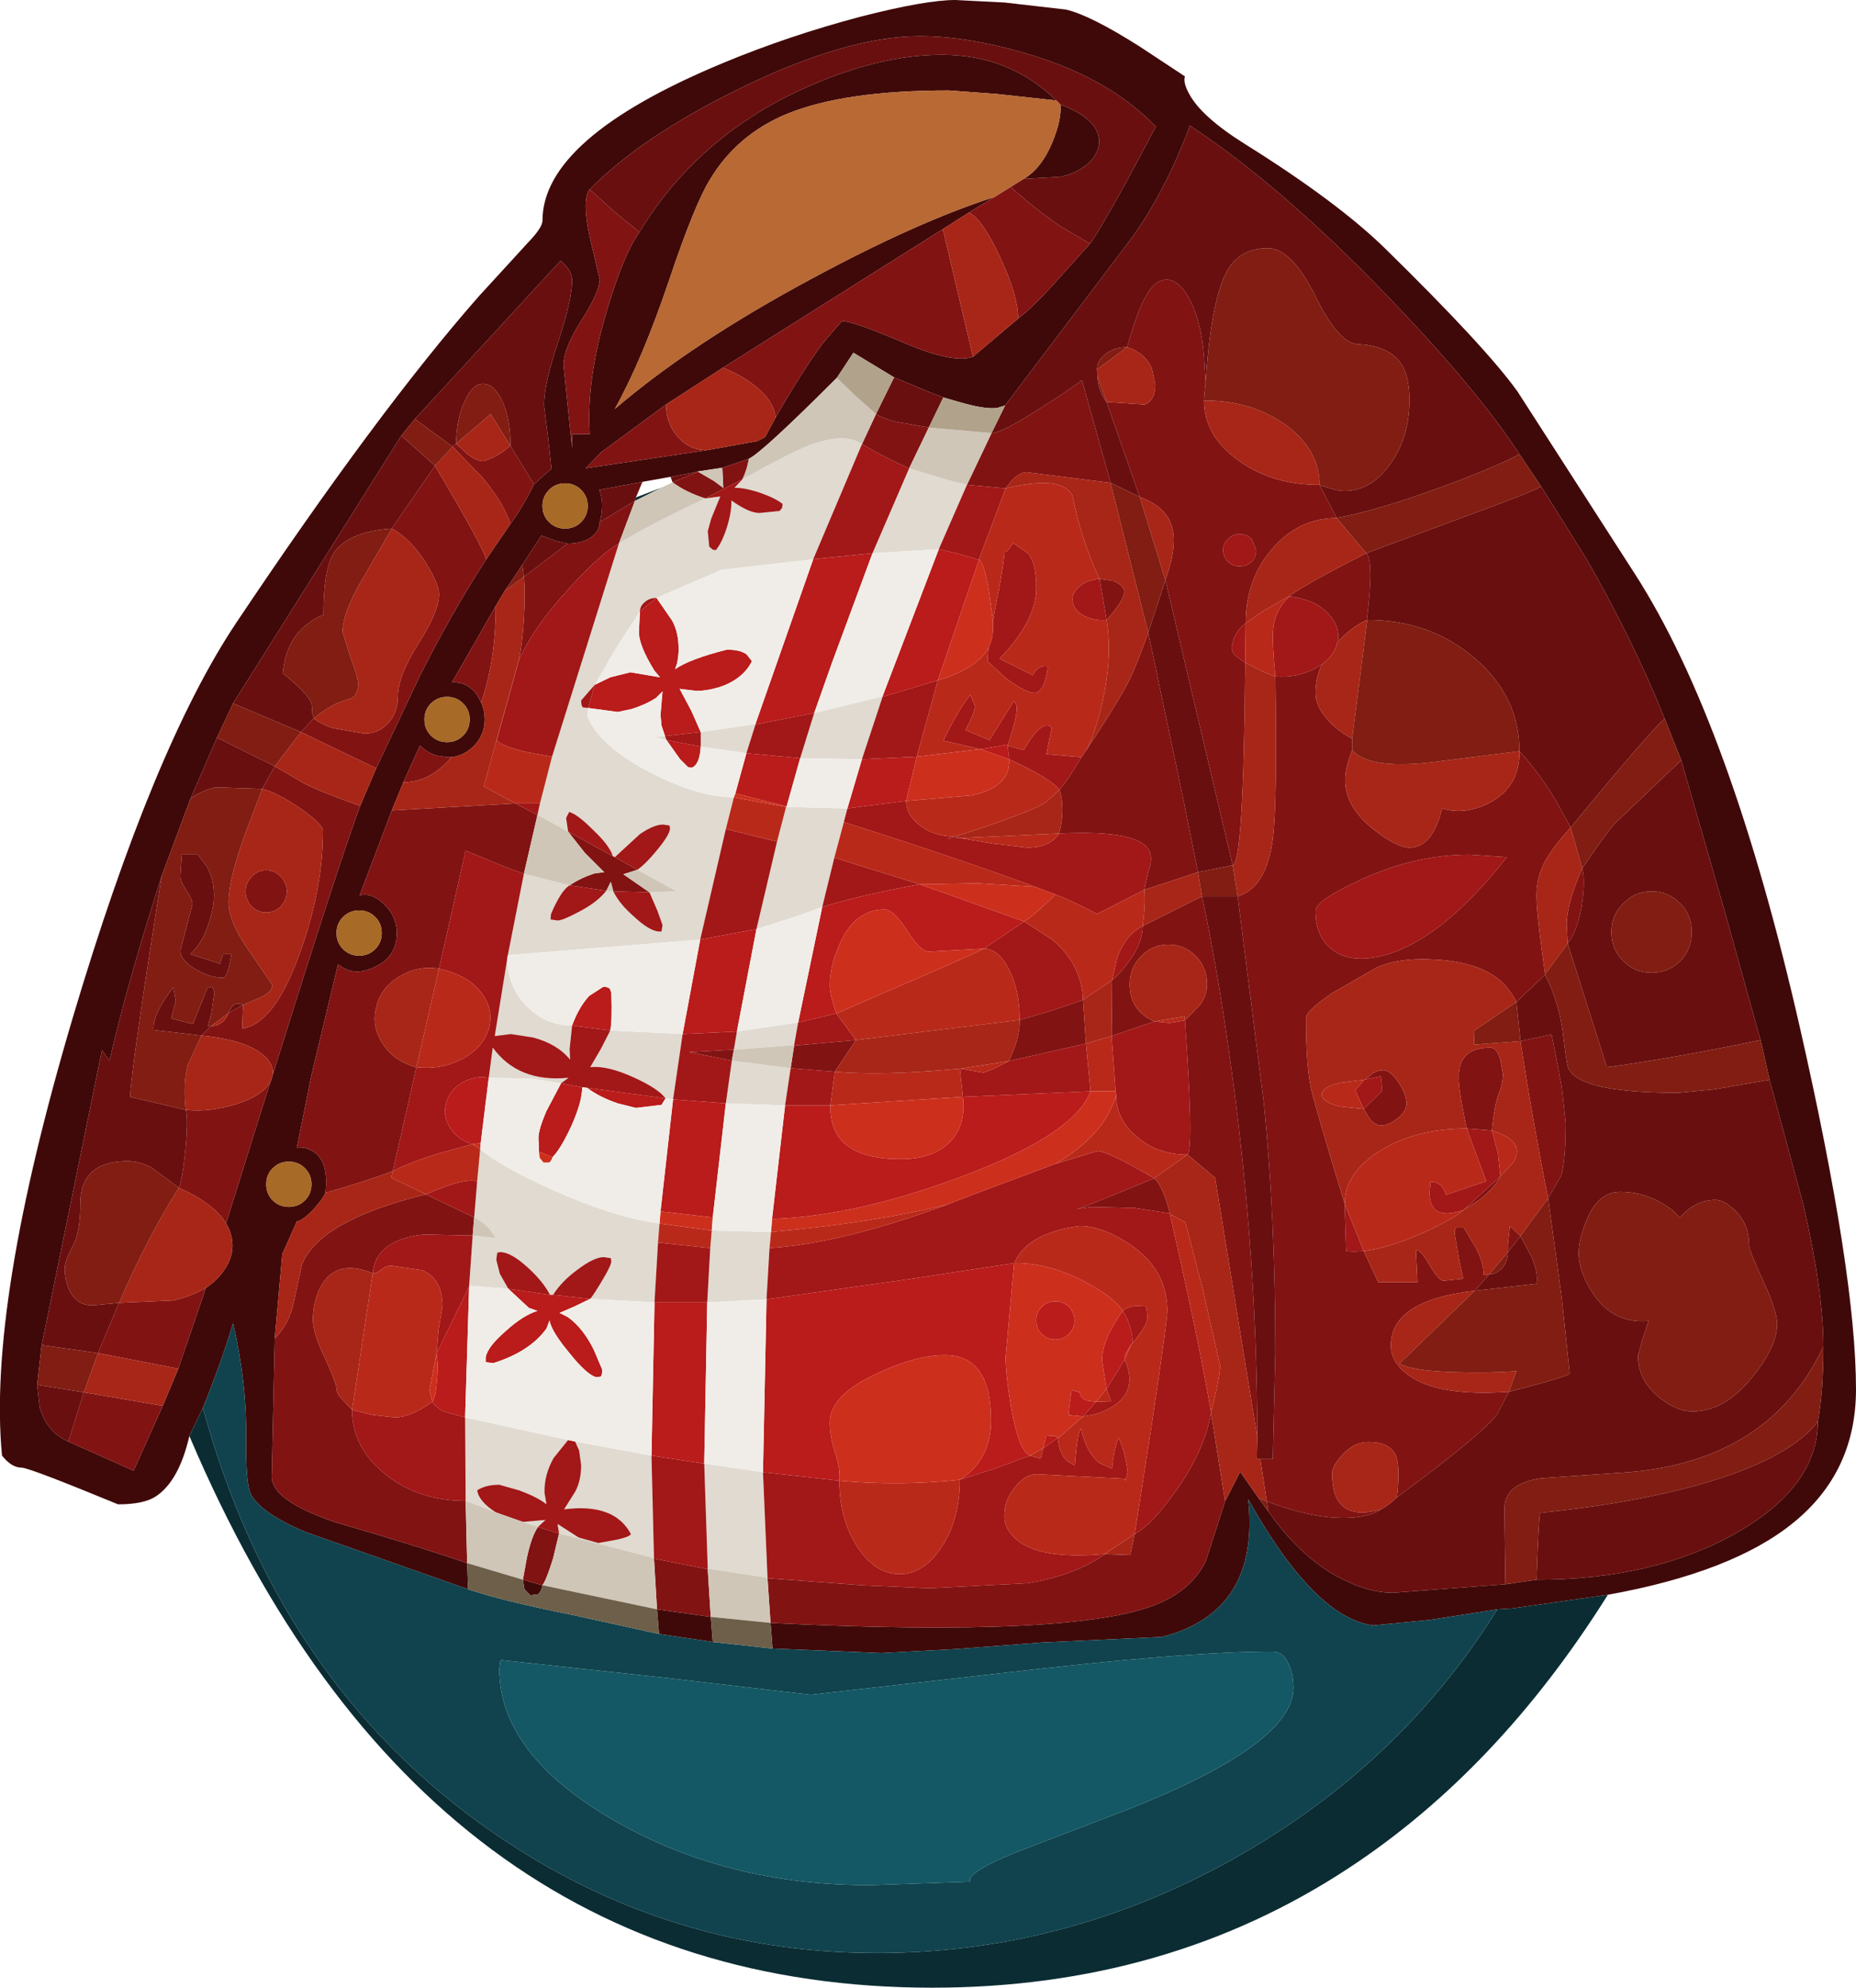<?xml version="1.0" encoding="UTF-8" standalone="no"?>
<svg xmlns:ffdec="https://www.free-decompiler.com/flash" xmlns:xlink="http://www.w3.org/1999/xlink" ffdec:objectType="shape" height="197.8px" width="184.75px" xmlns="http://www.w3.org/2000/svg">
  <g transform="matrix(1.0, 0.0, 0.0, 1.0, 117.45, 151.7)">
    <path d="M-40.85 -27.5 L-41.15 -22.4 -47.05 -22.1 -46.75 -27.5 -46.6 -29.25 -40.7 -29.1 -40.85 -27.5 M-55.85 -97.6 Q-53.55 -99.1 -47.25 -102.1 L-45.75 -102.3 -46.65 -100.1 -47.0 -98.85 -46.85 -97.3 -46.5 -97.0 -46.2 -96.95 Q-45.6 -97.65 -45.1 -99.2 -44.6 -100.8 -44.65 -101.9 -42.9 -100.65 -41.85 -100.65 L-39.85 -100.85 -39.6 -101.15 -39.55 -101.55 Q-40.2 -102.1 -41.75 -102.65 -43.4 -103.2 -44.35 -103.15 L-43.55 -104.0 Q-38.7 -106.7 -36.85 -107.4 -33.35 -108.7 -31.65 -107.5 L-36.5 -96.05 -45.6 -95.0 -52.1 -92.2 Q-52.8 -92.2 -53.25 -91.8 -53.75 -91.4 -53.75 -90.85 L-56.15 -87.15 -58.25 -83.55 -59.6 -82.0 Q-59.6 -81.4 -59.4 -81.3 L-58.9 -81.25 -59.0 -80.45 Q-57.75 -77.4 -52.65 -74.8 -48.0 -72.4 -44.4 -72.35 L-45.2 -69.2 -47.75 -58.2 -66.9 -56.65 -65.3 -64.75 -60.75 -63.6 Q-61.6 -63.1 -62.6 -60.75 L-62.65 -60.2 -61.95 -60.1 Q-61.45 -60.1 -59.95 -60.9 -58.05 -61.85 -57.1 -63.05 L-56.4 -63.0 Q-55.8 -61.75 -54.3 -60.45 -52.85 -59.1 -51.9 -59.0 L-51.6 -59.0 -51.5 -59.65 -52.0 -61.05 -52.8 -62.9 -50.1 -63.0 -54.0 -65.15 Q-53.15 -65.75 -52.05 -67.1 -50.8 -68.6 -50.75 -69.25 L-50.8 -69.55 -51.45 -69.65 Q-52.35 -69.65 -53.75 -68.7 L-56.25 -66.4 -56.45 -66.5 Q-56.75 -67.55 -58.45 -69.15 -60.0 -70.7 -60.8 -70.9 L-61.1 -70.3 -60.9 -68.95 -63.95 -70.6 -63.7 -71.75 -62.5 -76.4 -55.85 -97.6 M-26.95 -105.1 L-23.0 -103.9 -21.2 -103.45 -24.0 -97.05 -30.6 -96.65 -26.95 -105.1 M-69.95 -34.15 L-69.65 -37.35 Q-67.7 -35.65 -62.25 -33.2 -56.1 -30.5 -51.8 -29.95 L-51.95 -28.05 -52.3 -22.1 -58.7 -22.45 Q-58.35 -22.85 -57.55 -24.2 -56.6 -25.75 -56.6 -26.2 L-56.65 -26.5 -57.35 -26.6 Q-58.3 -26.6 -59.9 -25.4 -61.5 -24.25 -62.4 -22.85 L-62.7 -22.85 Q-63.4 -24.2 -64.95 -25.6 -66.6 -27.1 -67.65 -27.1 L-67.95 -27.05 -68.05 -26.35 -67.7 -24.95 -66.85 -23.45 -70.75 -23.75 -70.4 -28.75 -68.65 -28.55 -68.1 -28.5 -68.6 -29.25 Q-69.3 -30.1 -70.25 -30.55 L-69.95 -34.15 M-29.6 -82.4 L-29.6 -82.35 -31.65 -76.15 -37.8 -76.25 -36.4 -80.75 -29.6 -82.4 M-39.2 -71.4 L-33.1 -71.25 -33.45 -69.9 -34.4 -66.35 -35.6 -61.45 -38.05 -60.55 -42.15 -59.25 -40.1 -67.95 -39.2 -71.4 M-42.25 -79.6 L-43.15 -76.75 -47.7 -77.4 -47.7 -78.85 -42.25 -79.65 -42.25 -79.6 M-38.0 -49.95 L-38.4 -47.7 -44.4 -47.25 -44.1 -49.05 -38.0 -49.95 M-51.1 -78.05 L-52.3 -78.35 -51.25 -78.45 -51.1 -78.05 M-66.95 -56.35 Q-66.95 -53.55 -65.05 -51.6 -63.15 -49.65 -60.5 -49.65 L-60.75 -47.3 -60.7 -46.25 Q-61.95 -47.8 -64.35 -48.45 L-66.6 -48.8 -68.2 -48.6 -66.95 -56.35 M-56.7 -49.15 L-49.5 -48.8 -50.45 -42.3 -51.2 -42.4 Q-51.95 -43.4 -54.4 -44.5 -57.05 -45.7 -58.7 -45.5 L-57.65 -47.3 -56.7 -49.15 M-44.6 -46.15 L-38.75 -45.4 -39.3 -41.7 -45.2 -41.9 -44.6 -46.15 M-61.6 -43.9 L-64.45 -44.35 -68.8 -44.45 -68.4 -47.45 Q-65.85 -43.95 -60.85 -44.45 L-61.6 -43.9 M-71.1 -2.35 L-71.15 -10.65 -60.9 -8.4 -62.35 -6.6 Q-63.3 -4.9 -63.25 -3.15 L-63.05 -2.0 Q-63.9 -2.7 -65.8 -3.4 L-67.75 -3.95 Q-69.1 -3.95 -69.95 -3.4 -69.8 -2.3 -68.1 -1.2 L-71.1 -2.35 M-65.4 -0.25 L-63.15 -0.45 -63.9 0.25 -65.4 -0.25 M-61.8 0.9 L-61.95 -0.05 -59.85 1.3 -57.9 1.85 -55.95 1.5 Q-54.7 1.2 -54.65 0.95 -56.3 -2.15 -61.3 -1.5 L-60.2 -3.25 Q-59.6 -4.35 -59.6 -5.9 L-59.8 -7.35 -60.2 -8.25 -52.6 -6.85 -52.35 3.35 -61.8 0.9 M-47.35 -6.05 L-41.5 -5.2 -41.05 5.3 -47.0 4.4 -47.35 -6.05" fill="#e0dad1" fill-rule="evenodd" stroke="none"/>
    <path d="M-98.6 -8.8 Q-99.65 -4.25 -102.0 -2.75 -103.2 -2.0 -105.7 -2.0 -114.55 -5.65 -115.3 -5.65 -116.3 -5.65 -117.25 -6.85 -118.7 -21.8 -110.2 -50.45 -102.2 -77.35 -93.95 -89.7 -79.9 -110.7 -69.8 -122.2 L-64.9 -127.55 Q-63.45 -129.05 -63.45 -129.75 -63.45 -137.95 -45.55 -145.4 -38.95 -148.15 -31.75 -150.05 -25.3 -151.7 -22.35 -151.7 L-17.45 -151.45 -11.35 -150.75 Q-8.95 -150.2 -4.05 -147.1 L0.5 -144.1 Q0.3 -143.5 0.9 -142.4 2.1 -140.1 6.5 -137.35 15.7 -131.6 20.45 -126.95 30.4 -117.2 33.6 -112.75 L45.25 -94.65 Q54.8 -79.85 61.75 -49.3 67.3 -24.85 67.3 -13.45 67.3 -5.25 61.1 -0.2 55.05 4.75 42.6 7.0 L33.15 8.35 31.6 8.45 24.9 9.5 19.25 10.05 Q13.4 9.3 6.8 -2.5 8.0 8.7 -1.8 11.2 L-13.75 11.75 -22.25 12.4 -29.75 12.8 -40.55 12.35 -40.75 9.8 Q-10.35 11.3 -2.2 7.9 1.25 6.45 2.6 3.6 L4.5 -2.3 6.0 -5.25 7.85 -2.6 8.8 -1.3 Q12.3 3.7 16.7 5.7 19.1 6.8 21.2 6.8 L32.4 5.95 35.5 5.5 Q47.1 5.5 55.3 0.9 63.5 -3.75 63.5 -10.25 64.05 -13.25 64.05 -17.7 64.05 -23.2 62.05 -31.85 L58.7 -44.25 57.8 -48.2 54.15 -61.3 49.9 -76.05 48.25 -80.2 Q45.05 -88.15 40.4 -96.2 L35.95 -103.3 33.8 -106.5 Q29.65 -112.9 20.65 -122.25 10.1 -133.2 1.0 -139.2 -1.5 -132.55 -4.85 -127.95 L-17.4 -111.35 -18.2 -111.1 Q-19.5 -110.95 -22.15 -111.75 L-23.55 -112.15 -25.1 -112.75 -28.45 -114.15 -32.5 -116.6 -34.15 -114.1 Q-41.55 -106.7 -42.9 -106.05 L-45.55 -105.15 -47.9 -104.8 -48.05 -104.75 -50.7 -104.25 -53.5 -103.75 -57.8 -102.95 Q-57.25 -101.6 -57.75 -99.75 -57.75 -98.85 -58.65 -98.2 -59.6 -97.6 -60.95 -97.6 L-62.05 -97.85 -63.55 -98.4 -65.45 -95.5 -67.2 -92.9 -68.1 -91.4 -72.45 -83.8 Q-70.75 -83.85 -69.85 -82.35 L-69.55 -81.8 Q-69.2 -81.0 -69.2 -80.1 -69.2 -78.55 -70.3 -77.45 -71.25 -76.5 -72.5 -76.35 L-72.95 -76.35 -73.95 -76.5 Q-74.95 -76.8 -75.65 -77.5 L-77.3 -73.85 -78.45 -71.05 -81.65 -62.6 Q-80.4 -62.9 -79.2 -61.7 -77.95 -60.5 -77.95 -58.85 -77.95 -56.45 -80.2 -55.45 -82.3 -54.45 -83.8 -55.75 L-86.45 -44.7 -87.9 -37.5 Q-87.05 -37.6 -86.25 -37.1 -84.7 -36.1 -85.05 -33.0 -85.3 -32.4 -86.25 -31.35 -87.3 -30.25 -87.9 -30.15 L-89.35 -26.9 -90.1 -18.5 -90.4 -4.75 Q-90.4 -2.35 -84.0 -0.2 -75.4 2.3 -70.95 3.85 L-70.85 6.45 -87.05 0.75 Q-91.55 -1.15 -92.5 -3.05 -93.0 -4.1 -92.95 -8.7 -92.9 -14.25 -94.25 -20.0 -95.4 -16.2 -97.25 -11.6 L-98.6 -8.8 M-58.75 -132.85 Q-59.55 -131.85 -58.75 -128.15 L-57.75 -123.9 Q-57.75 -122.7 -59.55 -119.85 -61.35 -117.05 -61.35 -115.35 L-60.5 -107.1 -60.5 -108.5 -58.75 -108.5 Q-59.1 -113.85 -57.05 -120.75 -55.4 -126.35 -53.8 -128.6 -48.1 -138.0 -37.65 -142.8 -30.1 -146.25 -23.7 -146.25 -16.95 -146.25 -12.3 -141.7 L-18.25 -142.35 -23.0 -142.7 Q-33.45 -142.7 -39.15 -140.35 -44.1 -138.3 -46.8 -133.8 -48.35 -131.25 -50.85 -123.8 -53.5 -115.95 -56.25 -111.0 -48.55 -117.6 -36.5 -124.05 -26.1 -129.65 -18.45 -132.1 L-21.0 -130.55 -23.6 -128.9 -45.5 -115.1 -51.15 -111.45 -57.6 -106.7 -59.15 -105.1 -47.1 -106.9 -42.1 -107.8 -41.3 -108.2 -40.25 -110.15 Q-37.65 -114.7 -35.5 -117.6 L-33.65 -119.75 Q-32.5 -119.75 -27.25 -117.5 -22.5 -115.5 -20.6 -116.2 L-16.1 -120.0 Q-14.55 -121.2 -12.45 -123.55 L-8.95 -127.45 Q-8.15 -128.5 -5.3 -133.65 L-2.4 -139.1 Q-7.15 -144.05 -15.55 -146.45 -21.25 -148.1 -25.9 -148.1 -33.15 -148.1 -43.8 -142.9 -53.6 -138.1 -58.75 -132.85 M-11.9 -141.3 Q-9.1 -140.25 -8.35 -138.8 -7.6 -137.35 -8.65 -135.95 -9.7 -134.6 -11.9 -134.1 L-15.55 -133.9 Q-13.75 -134.95 -12.65 -137.65 -11.75 -139.9 -11.9 -141.3 M-64.3 -103.5 L-63.15 -104.55 -62.55 -105.05 -62.9 -108.2 -63.3 -111.35 Q-63.3 -113.45 -61.9 -117.65 -60.5 -121.85 -60.5 -123.8 -60.5 -124.8 -61.65 -125.75 L-76.15 -110.0 -77.5 -108.35 -94.25 -81.7 -95.85 -78.3 -98.5 -72.2 -101.35 -64.55 Q-104.7 -54.15 -106.55 -46.15 L-107.3 -47.2 -113.3 -17.85 -113.75 -13.9 -113.5 -11.65 Q-112.8 -9.2 -110.65 -8.25 L-104.15 -5.35 -101.25 -11.8 -99.7 -15.5 -96.95 -23.55 Q-95.95 -24.2 -95.25 -25.15 -93.7 -27.25 -94.7 -29.5 L-94.95 -29.95 -91.3 -41.6 -90.5 -44.15 -90.45 -44.2 -90.3 -44.75 Q-83.65 -66.0 -81.6 -71.5 L-80.0 -75.25 -75.65 -84.45 Q-72.65 -90.45 -69.05 -96.05 L-66.65 -99.55 Q-65.35 -101.35 -64.3 -103.5 M-62.8 -102.95 Q-63.45 -102.3 -63.45 -101.35 -63.45 -100.4 -62.8 -99.75 -62.15 -99.1 -61.2 -99.1 -60.25 -99.1 -59.6 -99.75 -58.95 -100.4 -58.95 -101.35 -58.95 -102.3 -59.6 -102.95 -60.25 -103.6 -61.2 -103.6 -62.15 -103.6 -62.8 -102.95 M-83.3 -60.45 Q-83.95 -59.8 -83.95 -58.85 -83.95 -57.9 -83.3 -57.25 -82.65 -56.6 -81.7 -56.6 -80.75 -56.6 -80.1 -57.25 -79.45 -57.9 -79.45 -58.85 -79.45 -59.8 -80.1 -60.45 -80.75 -61.1 -81.7 -61.1 -82.65 -61.1 -83.3 -60.45 M-90.3 -35.45 Q-90.95 -34.8 -90.95 -33.85 -90.95 -32.9 -90.3 -32.25 -89.65 -31.6 -88.7 -31.6 -87.75 -31.6 -87.1 -32.25 -86.45 -32.9 -86.45 -33.85 -86.45 -34.8 -87.1 -35.45 -87.75 -36.1 -88.7 -36.1 -89.65 -36.1 -90.3 -35.45 M-72.95 -82.35 Q-73.9 -82.35 -74.55 -81.7 -75.2 -81.05 -75.2 -80.1 -75.2 -79.15 -74.55 -78.5 -73.9 -77.85 -72.95 -77.85 -72.0 -77.85 -71.35 -78.5 -70.7 -79.15 -70.7 -80.1 -70.7 -81.05 -71.35 -81.7 -72.0 -82.35 -72.95 -82.35 M-46.7 9.2 L-46.5 11.7 -51.85 10.9 -52.05 8.45 -46.7 9.2 M-63.45 6.05 Q-63.55 6.65 -63.9 6.95 L-64.65 7.05 -65.25 6.45 -65.4 5.5 -63.45 6.05" fill="#400909" fill-rule="evenodd" stroke="none"/>
    <path d="M-70.95 3.85 Q-75.4 2.3 -84.0 -0.2 -90.4 -2.35 -90.4 -4.75 L-90.1 -18.5 Q-88.65 -19.95 -88.2 -22.15 L-87.4 -25.85 Q-85.65 -30.25 -75.05 -32.85 L-70.25 -30.55 -70.4 -28.75 -75.3 -28.85 Q-80.05 -28.3 -80.35 -25.0 -84.05 -26.5 -85.55 -23.6 -86.3 -22.15 -86.3 -20.35 -86.3 -19.0 -85.1 -16.55 -83.95 -14.05 -83.95 -13.5 -83.95 -13.05 -83.4 -12.45 L-82.4 -11.4 Q-82.4 -7.65 -79.1 -5.0 -75.8 -2.35 -71.1 -2.35 L-70.95 3.85 M-85.05 -33.0 Q-84.7 -36.1 -86.25 -37.1 -87.05 -37.6 -87.9 -37.5 L-86.45 -44.7 -83.8 -55.75 Q-82.3 -54.45 -80.2 -55.45 -77.95 -56.45 -77.95 -58.85 -77.95 -60.5 -79.2 -61.7 -80.4 -62.9 -81.65 -62.6 L-78.45 -71.05 -66.15 -71.75 -63.95 -70.6 -65.3 -64.75 -67.1 -65.4 -71.1 -67.05 -73.75 -55.3 Q-75.8 -55.65 -77.65 -54.55 -79.55 -53.45 -80.0 -51.45 -80.5 -49.5 -79.3 -47.75 -78.15 -46.05 -76.0 -45.5 L-78.35 -35.15 Q-81.65 -33.95 -85.05 -33.0 M-77.3 -73.85 L-75.65 -77.5 Q-74.95 -76.8 -73.95 -76.5 L-72.95 -76.35 -72.5 -76.35 Q-74.65 -73.85 -77.3 -73.85 M-69.55 -81.8 L-69.85 -82.35 Q-70.75 -83.85 -72.45 -83.8 L-68.1 -91.4 Q-68.1 -86.05 -69.55 -81.8 M-60.95 -97.6 Q-59.6 -97.6 -58.65 -98.2 -57.75 -98.85 -57.75 -99.75 L-54.25 -101.85 -55.85 -97.6 Q-57.65 -96.6 -60.75 -93.2 -64.3 -89.35 -65.8 -86.0 L-65.8 -86.05 Q-65.45 -87.6 -65.3 -90.1 -65.15 -92.65 -65.3 -94.3 L-60.95 -97.6 M-45.55 -105.15 L-42.9 -106.05 Q-43.1 -104.9 -43.55 -104.0 L-47.25 -102.1 Q-49.15 -102.7 -50.5 -103.7 L-48.0 -104.75 -47.95 -104.75 -46.4 -103.85 -45.45 -103.15 -45.55 -105.15 M4.5 -2.3 L2.6 3.6 Q1.25 6.45 -2.2 7.9 -10.35 11.3 -40.75 9.8 L-41.05 5.35 -31.65 6.05 -24.95 6.35 -15.2 5.85 Q-10.5 5.1 -7.45 2.95 L-4.95 3.05 -4.5 0.95 Q-2.75 0.0 -0.4 -3.35 2.45 -7.35 3.1 -11.1 L4.5 -2.3 M2.55 -113.6 L2.4 -111.85 Q2.4 -108.35 5.8 -105.9 9.15 -103.45 13.9 -103.45 L15.6 -100.15 Q11.85 -100.15 9.2 -97.1 6.55 -94.05 6.55 -89.7 5.7 -89.0 5.35 -88.1 L5.15 -87.35 Q5.15 -86.75 5.6 -86.4 L6.5 -85.75 Q6.35 -65.75 5.25 -65.6 L-1.45 -94.0 Q0.2 -98.45 -1.4 -100.5 -2.25 -101.6 -4.0 -102.25 L-7.3 -111.7 -3.5 -111.45 Q-2.45 -111.85 -2.45 -113.45 L-2.8 -115.05 Q-3.5 -116.6 -5.25 -117.15 -3.65 -123.0 -2.05 -123.7 -0.5 -124.4 0.8 -122.2 2.1 -120.0 2.4 -116.2 L2.55 -113.6 M17.15 -78.2 L17.15 -77.05 Q16.45 -75.3 16.45 -74.1 16.45 -71.4 19.3 -69.15 21.6 -67.35 22.85 -67.35 25.15 -67.35 26.1 -71.25 28.4 -70.55 30.9 -71.85 33.85 -73.45 33.8 -76.95 35.85 -74.7 37.5 -71.9 L38.9 -69.35 Q36.95 -67.2 36.25 -65.8 35.5 -64.35 35.5 -62.55 35.5 -60.7 36.35 -54.75 L36.35 -54.7 33.5 -52.0 Q32.6 -53.7 31.4 -54.5 28.9 -56.25 24.05 -56.25 21.55 -56.25 19.65 -55.45 L15.2 -52.9 Q12.55 -51.1 12.55 -50.4 12.55 -45.8 13.05 -43.4 13.45 -41.6 16.4 -31.9 L16.55 -27.2 17.25 -27.15 18.3 -27.2 19.75 -24.1 23.65 -24.1 23.5 -27.25 Q23.9 -27.45 24.8 -25.9 25.75 -24.25 26.25 -24.25 L28.2 -24.45 27.8 -26.3 27.35 -28.95 Q27.35 -29.55 27.6 -29.55 L28.25 -29.55 29.45 -27.55 Q30.25 -26.0 30.25 -24.8 L30.8 -24.9 29.35 -23.25 Q21.0 -22.3 21.0 -17.8 21.0 -16.15 22.7 -14.9 25.6 -12.7 32.75 -13.2 L31.6 -11.0 Q30.15 -9.0 21.6 -2.7 21.95 -5.7 21.5 -6.85 20.9 -8.2 18.75 -8.2 17.35 -8.2 16.15 -6.9 15.15 -5.8 15.15 -5.1 15.15 -0.1 20.0 -1.5 19.2 -0.9 17.4 -0.7 13.8 -0.35 8.65 -2.3 L8.0 -6.5 9.25 -6.5 9.5 -17.1 Q9.5 -30.6 8.35 -41.95 L5.75 -62.5 Q8.6 -63.35 9.25 -68.2 9.7 -71.7 9.5 -84.4 11.5 -84.2 13.4 -85.15 L14.15 -85.6 Q13.5 -84.25 13.5 -82.75 13.5 -81.5 14.6 -80.2 15.55 -79.05 17.15 -78.2 M15.7 -87.8 Q16.0 -89.35 14.75 -90.65 13.45 -92.05 10.9 -92.35 L10.9 -92.4 Q12.9 -93.8 18.55 -96.65 19.35 -95.9 18.6 -90.0 17.0 -89.25 15.7 -87.8 M7.15 -98.05 Q6.65 -98.55 5.95 -98.55 5.25 -98.55 4.8 -98.05 4.3 -97.6 4.3 -96.95 4.3 -96.3 4.8 -95.8 5.25 -95.35 5.95 -95.35 6.65 -95.35 7.15 -95.8 7.6 -96.3 7.6 -96.95 L7.15 -98.05 M40.05 -65.3 Q40.35 -64.15 40.05 -61.95 39.7 -59.3 38.6 -57.8 L38.5 -59.7 Q38.5 -61.75 40.05 -65.3 M-3.15 -88.75 L0.3 -72.35 1.8 -64.9 -3.55 -63.15 -3.15 -64.95 Q-2.7 -66.2 -3.0 -66.9 -3.8 -69.15 -12.05 -68.75 -11.75 -69.6 -11.7 -71.0 -11.7 -72.4 -12.0 -73.1 -11.2 -74.0 -9.8 -76.35 L-9.35 -77.0 Q-6.1 -81.9 -5.05 -84.0 -4.3 -85.5 -3.15 -88.75 M0.5 -50.15 L2.0 -51.7 Q2.7 -52.65 2.7 -53.75 2.7 -55.4 1.6 -56.55 0.45 -57.7 -1.15 -57.7 -2.75 -57.7 -3.85 -56.55 -5.0 -55.4 -5.0 -53.75 -5.0 -51.15 -2.55 -50.05 L-6.8 -48.6 -6.75 -54.15 Q-5.85 -54.9 -4.95 -56.2 -3.7 -58.0 -3.7 -59.55 L2.2 -62.5 Q3.85 -54.8 5.2 -44.8 7.7 -26.25 7.7 -8.7 L3.5 -34.5 0.75 -36.8 Q1.4 -37.35 0.5 -50.15 M15.05 -57.3 Q16.6 -56.0 19.2 -56.4 25.4 -57.35 32.55 -66.4 L28.85 -66.65 Q23.45 -66.65 18.1 -64.2 13.5 -62.1 13.5 -61.05 13.5 -58.55 15.05 -57.3 M33.9 -48.1 L37.0 -48.75 38.0 -43.6 38.4 -39.95 Q38.4 -36.15 37.95 -34.7 L36.65 -32.45 Q35.1 -40.25 33.9 -48.1 M33.9 -28.7 L32.65 -27.1 32.65 -27.9 32.85 -29.7 33.9 -28.7 M28.55 -39.4 Q27.75 -43.1 27.75 -44.55 27.75 -47.45 30.9 -47.45 31.55 -47.45 31.9 -46.25 L32.15 -44.85 Q32.15 -43.85 31.75 -42.9 31.3 -41.7 31.05 -39.2 L28.55 -39.4 M31.9 -34.65 Q31.35 -33.5 29.8 -32.3 L28.25 -31.3 31.9 -34.65 M18.35 -44.25 Q18.65 -44.4 19.15 -44.85 19.65 -45.2 20.25 -45.2 20.95 -45.2 21.75 -44.0 22.55 -42.85 22.55 -41.85 22.55 -41.1 21.65 -40.4 20.8 -39.7 20.0 -39.7 19.4 -39.7 18.8 -40.5 L18.3 -41.35 20.15 -43.15 20.0 -44.6 18.35 -44.25 M-1.0 -30.95 L-4.55 -31.5 -8.8 -31.6 -10.25 -31.4 Q-9.9 -31.45 -6.45 -32.85 L-2.55 -34.45 Q-1.65 -33.6 -1.0 -30.95 M-58.75 -132.85 L-56.2 -130.55 -53.8 -128.6 Q-55.4 -126.35 -57.05 -120.75 -59.1 -113.85 -58.75 -108.5 L-60.5 -108.5 -60.5 -107.1 -61.35 -115.35 Q-61.35 -117.05 -59.55 -119.85 -57.75 -122.7 -57.75 -123.9 L-58.75 -128.15 Q-59.55 -131.85 -58.75 -132.85 M-16.85 -133.1 Q-14.55 -131.0 -11.85 -129.15 L-8.95 -127.45 -12.45 -123.55 Q-14.55 -121.2 -16.1 -120.0 -16.1 -122.2 -17.85 -126.0 -19.65 -129.9 -21.0 -130.55 L-18.45 -132.1 -16.85 -133.1 M-66.65 -107.35 L-64.3 -103.5 Q-65.35 -101.35 -66.65 -99.55 -67.2 -101.45 -69.35 -104.1 L-72.4 -107.25 -72.05 -107.55 -70.85 -106.45 Q-70.0 -105.8 -69.3 -105.8 L-68.3 -106.2 Q-67.35 -106.7 -66.65 -107.35 M-78.45 -99.1 L-74.15 -105.35 Q-69.5 -97.5 -69.05 -96.05 -72.65 -90.45 -75.65 -84.45 L-80.0 -75.25 -87.5 -78.85 -86.2 -80.25 -86.2 -80.2 Q-85.6 -79.7 -84.35 -79.25 L-81.2 -78.7 Q-79.75 -78.7 -78.8 -79.75 -77.85 -80.8 -77.85 -82.35 -77.85 -84.4 -75.8 -87.65 -73.75 -90.85 -73.75 -92.55 -73.75 -93.55 -74.95 -95.5 -76.45 -98.0 -78.45 -99.1 M-40.25 -110.15 Q-40.45 -111.95 -42.5 -113.45 -43.8 -114.45 -45.5 -115.1 L-23.6 -128.9 -20.6 -116.2 Q-22.5 -115.5 -27.25 -117.5 -32.5 -119.75 -33.65 -119.75 L-35.5 -117.6 Q-37.65 -114.7 -40.25 -110.15 M-51.15 -111.45 Q-51.15 -109.55 -49.95 -108.2 -48.8 -106.9 -47.1 -106.9 L-59.15 -105.1 -57.6 -106.7 -51.15 -111.45 M-31.65 -107.5 L-30.25 -110.5 Q-30.0 -110.25 -28.4 -109.75 L-25.0 -109.15 -26.95 -105.1 Q-29.05 -106.0 -31.65 -107.5 M-21.2 -103.45 L-18.75 -108.6 Q-17.8 -108.55 -13.7 -111.2 -11.6 -112.5 -9.75 -113.85 L-6.9 -103.65 -15.25 -104.7 Q-16.25 -104.7 -17.35 -103.1 L-21.2 -103.45 M-89.5 -64.45 Q-88.9 -63.85 -88.9 -63.0 -88.9 -62.15 -89.5 -61.5 -90.1 -60.9 -90.95 -60.9 -91.8 -60.9 -92.4 -61.5 -93.0 -62.15 -93.0 -63.0 -93.0 -63.85 -92.4 -64.45 -91.8 -65.1 -90.95 -65.1 -90.1 -65.1 -89.5 -64.45 M-90.1 -75.45 L-87.55 -73.95 Q-86.1 -73.1 -81.6 -71.5 -83.65 -66.0 -90.3 -44.75 -90.15 -45.95 -91.55 -46.95 -93.35 -48.25 -97.4 -48.65 L-96.5 -49.55 -95.8 -49.7 Q-95.05 -50.0 -94.7 -50.9 L-93.25 -51.7 -93.35 -49.35 Q-90.15 -49.75 -87.6 -56.85 -85.3 -63.25 -85.3 -69.0 -85.3 -69.7 -87.55 -71.25 -89.8 -72.8 -91.35 -73.2 L-90.1 -75.45 M-99.65 -33.5 Q-99.3 -34.3 -99.0 -37.2 -98.7 -40.25 -98.95 -41.25 -96.6 -41.0 -93.85 -41.85 -91.2 -42.7 -90.5 -44.15 L-91.3 -41.6 -94.95 -29.95 Q-96.15 -31.95 -99.65 -33.5 M-96.95 -23.55 L-99.7 -15.5 -107.7 -17.05 -105.6 -22.05 -100.1 -22.3 Q-98.3 -22.75 -96.95 -23.55 M-101.25 -11.8 L-104.15 -5.35 -110.65 -8.25 -109.1 -13.15 -101.25 -11.8 M-8.0 -94.1 L-6.65 -93.9 Q-5.55 -93.45 -5.55 -92.8 -5.55 -91.95 -7.3 -90.0 L-8.0 -94.1 M-22.4 -68.45 L-21.85 -68.3 -23.1 -68.25 -22.4 -68.45 M-9.65 -52.2 L-9.35 -47.85 -17.05 -46.1 Q-15.9 -48.4 -15.95 -50.2 L-12.85 -51.1 -9.65 -52.2 M-38.4 -47.65 L-32.25 -48.2 -34.35 -45.05 -38.75 -45.4 -38.4 -47.65 M-56.45 -66.5 L-56.25 -66.4 -54.0 -65.15 -55.4 -64.7 -52.8 -62.9 -56.4 -63.0 -56.65 -63.95 -57.1 -63.05 -60.75 -63.6 Q-59.55 -64.4 -58.2 -64.8 L-57.3 -64.9 -59.25 -66.85 -60.9 -68.95 -56.45 -66.5 M-44.4 -47.25 L-44.6 -46.15 -48.85 -47.0 -44.4 -47.25 M-63.9 0.25 L-61.8 0.9 -62.4 3.4 Q-63.05 5.5 -63.45 6.05 L-65.4 5.5 -65.0 3.3 Q-64.55 1.2 -63.9 0.25 M-47.0 4.45 L-46.7 9.2 -52.05 8.45 -52.35 3.4 -47.0 4.45" fill="#821313" fill-rule="evenodd" stroke="none"/>
    <path d="M-65.45 -95.5 L-63.55 -98.4 -62.05 -97.85 -60.95 -97.6 -65.3 -94.3 -65.45 -95.5 M-57.75 -99.75 Q-57.25 -101.6 -57.8 -102.95 L-53.5 -103.75 -54.15 -102.2 -54.25 -101.85 -57.75 -99.75 M-50.7 -104.25 L-48.05 -104.75 -48.0 -104.75 -50.5 -103.7 -50.7 -104.25 M-28.45 -114.15 L-25.1 -112.75 -23.55 -112.15 -25.0 -109.15 -28.4 -109.75 Q-30.0 -110.25 -30.25 -110.5 L-28.45 -114.15 M-17.4 -111.35 L-4.85 -127.95 Q-1.5 -132.55 1.0 -139.2 10.1 -133.2 20.65 -122.25 29.65 -112.9 33.8 -106.5 31.5 -105.25 26.35 -103.35 19.9 -100.95 15.6 -100.15 L13.9 -103.45 Q15.5 -102.85 16.4 -102.85 19.05 -102.85 20.95 -105.55 22.85 -108.2 22.85 -111.9 22.85 -114.2 22.05 -115.45 20.85 -117.3 17.7 -117.45 15.8 -117.5 13.45 -122.3 11.1 -127.0 8.75 -127.0 5.85 -127.0 4.6 -124.55 3.1 -121.65 2.55 -113.6 L2.4 -116.2 Q2.1 -120.0 0.8 -122.2 -0.5 -124.4 -2.05 -123.7 -3.65 -123.0 -5.25 -117.15 -6.5 -117.15 -7.35 -116.5 -8.25 -115.85 -8.25 -114.95 L-8.2 -114.2 Q-8.1 -112.7 -7.3 -111.7 L-4.0 -102.25 -6.9 -103.65 -9.75 -113.85 Q-11.6 -112.5 -13.7 -111.2 -17.8 -108.55 -18.75 -108.6 L-17.4 -111.35 M35.95 -103.3 L40.4 -96.2 Q45.05 -88.15 48.25 -80.2 46.55 -78.65 38.9 -69.35 L37.5 -71.9 Q35.85 -74.7 33.8 -76.95 33.8 -82.35 29.4 -86.15 24.95 -90.0 18.65 -90.0 L18.6 -90.0 Q19.35 -95.9 18.55 -96.65 L28.25 -100.25 Q35.25 -102.8 35.95 -103.3 M49.9 -76.05 L54.15 -61.3 57.8 -48.2 Q48.6 -46.3 42.5 -45.5 L38.6 -57.8 Q39.7 -59.3 40.05 -61.95 40.35 -64.15 40.05 -65.3 42.5 -68.9 43.3 -69.75 L49.9 -76.05 M58.7 -44.25 L62.05 -31.85 Q64.05 -23.2 64.05 -17.7 58.75 -6.4 44.7 -5.2 L35.95 -4.6 Q32.3 -4.05 32.3 -1.55 L32.4 5.95 21.2 6.8 Q19.1 6.8 16.7 5.7 12.3 3.7 8.8 -1.3 L8.65 -2.3 Q13.8 -0.35 17.4 -0.7 19.2 -0.9 20.0 -1.5 20.8 -1.9 21.6 -2.7 30.15 -9.0 31.6 -11.0 L32.75 -13.2 Q38.8 -14.75 38.8 -15.05 L38.0 -22.6 36.65 -32.45 37.95 -34.7 Q38.4 -36.15 38.4 -39.95 L38.0 -43.6 37.0 -48.75 33.9 -48.1 33.5 -52.0 36.35 -54.7 Q37.7 -52.05 38.1 -49.1 38.5 -45.8 38.65 -45.45 39.65 -42.95 49.6 -42.95 L53.2 -43.3 58.7 -44.25 M63.5 -10.25 Q63.5 -3.75 55.3 0.9 47.1 5.5 35.5 5.5 35.7 -0.4 35.85 -1.15 46.0 -2.2 53.0 -4.35 60.9 -6.8 63.5 -10.25 M-1.45 -94.0 L5.25 -65.6 1.8 -64.9 0.3 -72.35 -3.15 -88.75 -1.45 -93.95 -1.45 -94.0 M42.95 -58.95 Q42.95 -57.25 44.15 -56.05 45.3 -54.9 46.95 -54.9 48.6 -54.9 49.8 -56.05 50.95 -57.25 50.95 -58.95 50.95 -60.65 49.8 -61.8 48.6 -63.0 46.95 -63.0 45.3 -63.0 44.15 -61.8 42.95 -60.65 42.95 -58.95 M5.75 -62.5 L8.35 -41.95 Q9.5 -30.6 9.5 -17.1 L9.25 -6.5 8.0 -6.5 7.65 -6.5 7.7 -8.7 Q7.7 -26.25 5.2 -44.8 3.85 -54.8 2.2 -62.5 L3.45 -62.5 5.75 -62.5 M29.35 -23.25 L30.8 -24.9 Q31.55 -24.9 32.1 -25.55 32.65 -26.2 32.65 -27.1 L33.9 -28.7 35.0 -26.65 Q35.7 -25.0 35.5 -23.95 L29.35 -23.25 M39.7 -27.0 Q39.7 -25.1 41.15 -22.95 43.15 -19.95 46.65 -20.25 L46.0 -18.25 45.6 -16.8 Q45.6 -14.35 47.7 -12.65 49.45 -11.25 51.0 -11.25 54.3 -11.25 57.05 -14.75 59.45 -17.75 59.45 -19.95 59.45 -21.25 58.05 -24.25 56.65 -27.3 56.65 -27.8 56.65 -29.95 55.2 -31.3 54.15 -32.3 53.3 -32.3 51.3 -32.3 49.75 -30.5 49.2 -31.3 47.75 -32.1 45.9 -33.1 43.85 -33.1 41.6 -33.1 40.45 -30.2 39.7 -28.35 39.7 -27.0 M-53.8 -128.6 L-56.2 -130.55 -58.75 -132.85 Q-53.6 -138.1 -43.8 -142.9 -33.15 -148.1 -25.9 -148.1 -21.25 -148.1 -15.55 -146.45 -7.15 -144.05 -2.4 -139.1 L-5.3 -133.65 Q-8.15 -128.5 -8.95 -127.45 L-11.85 -129.15 Q-14.55 -131.0 -16.85 -133.1 L-15.55 -133.9 -11.9 -134.1 Q-9.7 -134.6 -8.65 -135.95 -7.6 -137.35 -8.35 -138.8 -9.1 -140.25 -11.9 -141.3 L-12.3 -141.7 Q-16.95 -146.25 -23.7 -146.25 -30.1 -146.25 -37.65 -142.8 -48.1 -138.0 -53.8 -128.6 M-66.65 -107.35 Q-66.6 -109.7 -67.35 -111.55 -68.15 -113.4 -69.25 -113.5 -70.35 -113.6 -71.15 -111.85 -72.0 -110.15 -72.05 -107.55 L-72.4 -107.25 -76.15 -110.0 -61.65 -125.75 Q-60.5 -124.8 -60.5 -123.8 -60.5 -121.85 -61.9 -117.65 -63.3 -113.45 -63.3 -111.35 L-62.9 -108.2 -62.55 -105.05 -63.15 -104.55 -64.3 -103.5 -66.65 -107.35 M-74.15 -105.35 L-78.45 -99.1 Q-82.85 -98.8 -84.25 -96.6 -85.25 -95.0 -85.25 -90.5 -86.15 -90.2 -87.1 -89.4 -89.0 -87.8 -89.3 -84.7 -86.4 -82.4 -86.4 -81.4 L-86.35 -80.65 -86.2 -80.25 -87.5 -78.85 -94.25 -81.7 -77.5 -108.35 -74.15 -105.35 M-95.85 -78.3 L-90.1 -75.45 -91.35 -73.2 -96.05 -73.35 Q-97.55 -72.95 -98.5 -72.2 L-95.85 -78.3 M-94.7 -50.9 Q-94.2 -52.2 -93.25 -51.7 L-94.7 -50.9 M-96.85 -65.45 Q-96.15 -64.2 -96.15 -62.6 -96.15 -61.6 -96.5 -60.4 -97.1 -58.05 -98.5 -56.75 L-95.55 -55.8 -95.25 -56.75 -94.4 -56.75 -94.6 -55.7 Q-94.85 -54.6 -95.15 -54.4 -96.4 -54.35 -97.9 -55.2 -99.5 -56.1 -99.5 -57.1 L-98.9 -59.4 -98.3 -61.7 Q-98.3 -62.2 -98.9 -63.1 -99.5 -64.0 -99.5 -64.5 L-99.35 -66.65 -97.75 -66.65 -96.85 -65.45 M-97.4 -48.65 L-102.15 -49.2 Q-102.3 -50.75 -100.2 -53.45 L-99.95 -52.1 -100.4 -50.35 -98.25 -49.8 -96.8 -53.4 -96.3 -53.5 -96.1 -52.95 -96.4 -50.9 -96.75 -49.6 -96.5 -49.55 -97.4 -48.65 M-101.35 -64.55 Q-104.35 -45.65 -104.5 -42.55 L-98.95 -41.25 Q-98.7 -40.25 -99.0 -37.2 -99.3 -34.3 -99.65 -33.5 L-102.35 -35.5 Q-103.55 -36.15 -104.75 -36.15 -109.45 -36.15 -109.45 -31.9 -109.45 -29.1 -110.2 -27.7 -111.0 -26.25 -111.0 -25.45 -111.0 -24.45 -110.65 -23.55 -109.95 -21.8 -108.25 -21.8 L-105.6 -22.05 -107.7 -17.05 -113.3 -17.85 -107.3 -47.2 -106.55 -46.15 Q-104.7 -54.15 -101.35 -64.55 M-110.65 -8.25 Q-112.8 -9.2 -113.5 -11.65 L-113.75 -13.9 -109.1 -13.15 -110.65 -8.25" fill="#6a0f0f" fill-rule="evenodd" stroke="none"/>
    <path d="M6.5 -85.75 L5.6 -86.4 Q5.15 -86.75 5.15 -87.35 L5.35 -88.1 Q5.7 -89.0 6.55 -89.7 L6.5 -85.75 M15.7 -87.8 L15.65 -87.7 Q15.35 -86.45 14.15 -85.6 L13.4 -85.15 Q11.5 -84.2 9.5 -84.4 9.15 -88.0 9.3 -89.2 9.5 -91.05 10.9 -92.35 13.45 -92.05 14.75 -90.65 16.0 -89.35 15.7 -87.8 M7.15 -98.05 L7.6 -96.95 Q7.6 -96.3 7.15 -95.8 6.65 -95.35 5.95 -95.35 5.25 -95.35 4.8 -95.8 4.3 -96.3 4.3 -96.95 4.3 -97.6 4.8 -98.05 5.25 -98.55 5.95 -98.55 6.65 -98.55 7.15 -98.05 M18.3 -27.2 L17.25 -27.15 16.55 -27.2 16.4 -31.9 18.3 -27.2 M-9.8 -76.35 Q-11.2 -74.0 -12.0 -73.1 -12.85 -74.25 -17.0 -76.15 L-17.15 -77.5 -17.15 -77.6 -19.85 -77.15 -23.55 -78.0 Q-22.05 -81.1 -20.85 -82.55 L-20.4 -81.45 Q-20.4 -80.8 -21.35 -79.05 L-18.95 -78.05 -16.55 -81.9 Q-16.2 -81.7 -16.25 -81.05 -16.3 -80.05 -17.15 -77.5 L-15.55 -77.05 Q-14.5 -78.85 -13.8 -79.3 -13.25 -79.7 -12.75 -79.3 L-13.3 -76.65 -9.8 -76.35 M-12.05 -68.75 Q-3.8 -69.15 -3.0 -66.9 -2.7 -66.2 -3.15 -64.95 L-3.55 -63.15 -8.25 -60.75 Q-10.7 -62.05 -12.4 -62.7 L-14.4 -63.45 Q-21.7 -66.15 -33.45 -69.9 L-33.1 -71.25 -27.25 -72.0 Q-27.25 -70.55 -25.8 -69.5 -24.4 -68.45 -22.4 -68.45 L-23.1 -68.25 -21.85 -68.3 -18.6 -67.75 -15.2 -67.35 Q-12.9 -67.35 -12.05 -68.75 M0.5 -50.15 Q1.4 -37.35 0.75 -36.8 -2.2 -36.8 -4.25 -38.55 -6.35 -40.3 -6.35 -42.75 L-6.35 -42.8 -6.4 -43.1 -6.8 -48.6 -2.55 -50.05 -1.05 -49.9 0.5 -50.15 M-3.7 -59.55 Q-3.7 -58.0 -4.95 -56.2 -5.85 -54.9 -6.75 -54.15 L-6.25 -56.35 Q-5.4 -58.7 -3.7 -59.55 M15.05 -57.3 Q13.5 -58.55 13.5 -61.05 13.5 -62.1 18.1 -64.2 23.45 -66.65 28.85 -66.65 L32.55 -66.4 Q25.4 -57.35 19.2 -56.4 16.6 -56.0 15.05 -57.3 M18.35 -44.25 L20.0 -44.6 20.15 -43.15 18.3 -41.35 17.45 -43.2 18.35 -44.25 M31.05 -39.2 L31.65 -36.95 31.9 -34.65 28.25 -31.3 Q24.85 -30.1 24.85 -33.05 L24.95 -34.1 Q26.1 -34.1 26.5 -32.8 L30.5 -34.15 28.55 -39.4 31.05 -39.2 M-1.0 -30.9 Q1.85 -18.4 3.1 -11.15 L3.1 -11.1 Q2.45 -7.35 -0.4 -3.35 -2.75 0.0 -4.5 0.95 L-2.8 -9.95 Q-1.25 -20.3 -1.25 -21.25 -1.25 -25.35 -4.95 -27.85 -7.7 -29.7 -10.0 -29.7 -15.2 -29.0 -16.5 -26.0 L-27.4 -24.35 -41.15 -22.4 -40.85 -27.5 Q-33.7 -27.95 -23.1 -31.85 L-21.05 -32.65 -12.35 -35.9 -8.2 -37.15 Q-7.2 -37.15 -2.55 -34.45 L-6.45 -32.85 Q-9.9 -31.45 -10.25 -31.4 L-8.8 -31.6 -4.55 -31.5 -1.0 -30.95 -1.0 -30.9 M-43.55 -104.0 L-44.35 -103.15 Q-43.4 -103.2 -41.75 -102.65 -40.2 -102.1 -39.55 -101.55 L-39.6 -101.15 -39.85 -100.85 -41.85 -100.65 Q-42.9 -100.65 -44.65 -101.9 -44.6 -100.8 -45.1 -99.2 -45.6 -97.65 -46.2 -96.95 L-46.5 -97.0 -46.85 -97.3 -47.0 -98.85 -46.65 -100.1 -45.75 -102.3 -47.25 -102.1 -43.55 -104.0 M-31.65 -107.5 Q-29.05 -106.0 -26.95 -105.1 L-30.6 -96.65 -36.5 -96.05 -31.65 -107.5 M-17.35 -103.1 L-20.0 -96.05 -20.0 -96.0 -22.05 -96.6 -24.0 -97.05 -21.2 -103.45 -17.35 -103.1 M-18.6 -89.95 L-18.4 -91.1 Q-17.6 -94.95 -17.45 -96.75 L-17.2 -96.85 -16.6 -97.65 Q-15.15 -96.7 -15.05 -96.55 -14.3 -95.6 -14.3 -93.2 -14.3 -89.95 -17.95 -86.15 L-14.65 -84.5 Q-14.15 -85.55 -13.15 -85.4 -13.2 -84.75 -13.4 -84.05 -13.8 -82.75 -14.45 -82.75 -15.35 -82.75 -17.3 -84.2 L-19.15 -85.9 -19.05 -87.25 Q-18.6 -88.15 -18.6 -89.2 L-18.6 -89.95 M-24.1 -84.0 L-26.2 -76.4 -31.65 -76.15 -29.6 -82.35 -24.1 -84.0 M-80.35 -25.0 Q-80.05 -28.3 -75.3 -28.85 L-70.4 -28.75 -70.75 -23.75 -70.75 -23.7 -74.0 -17.0 -73.8 -19.35 -73.4 -21.75 Q-73.4 -24.4 -75.4 -25.3 L-78.5 -25.75 Q-79.0 -25.75 -79.5 -25.35 -80.0 -24.95 -80.35 -25.0 M-70.25 -30.55 L-75.05 -32.85 Q-71.3 -34.5 -69.95 -34.15 L-70.25 -30.55 M-70.4 -37.85 L-73.7 -36.95 Q-76.65 -36.05 -78.35 -35.15 L-76.0 -45.5 Q-73.75 -45.2 -71.55 -46.25 -69.4 -47.35 -68.8 -49.3 -68.25 -51.3 -69.6 -53.0 -70.95 -54.7 -73.75 -55.3 L-71.1 -67.05 -67.1 -65.4 -65.3 -64.75 -66.9 -56.65 -66.95 -56.35 -68.2 -48.6 -66.6 -48.8 -64.35 -48.45 Q-61.95 -47.8 -60.7 -46.25 L-60.75 -47.3 -60.5 -49.65 -56.7 -49.15 -57.65 -47.3 -58.7 -45.5 Q-57.05 -45.7 -54.4 -44.5 -51.95 -43.4 -51.2 -42.4 L-59.0 -43.45 -59.5 -43.5 -61.6 -43.9 -60.85 -44.45 Q-65.85 -43.95 -68.4 -47.45 L-68.8 -44.45 Q-70.2 -44.7 -71.45 -43.95 -72.7 -43.25 -73.05 -41.9 -73.4 -40.6 -72.6 -39.4 -71.85 -38.25 -70.4 -37.85 M-63.95 -70.6 L-66.15 -71.75 -63.7 -71.75 -63.95 -70.6 M-8.0 -94.1 L-7.3 -90.0 Q-8.4 -89.9 -9.4 -90.35 -10.45 -90.85 -10.65 -91.7 -10.85 -92.55 -10.1 -93.25 -9.4 -93.95 -8.0 -94.1 M-36.4 -80.75 L-37.8 -76.25 -43.15 -76.75 -42.25 -79.6 -36.4 -80.75 M-45.2 -69.2 L-40.1 -67.95 -42.15 -59.25 -47.75 -58.2 -45.2 -69.2 M-35.6 -61.45 L-34.4 -66.35 -25.9 -63.7 Q-31.25 -62.75 -35.6 -61.45 M-19.5 -57.3 L-15.5 -60.0 -12.65 -58.15 Q-9.75 -55.65 -9.65 -52.2 L-12.85 -51.1 -15.95 -50.2 Q-15.95 -53.15 -17.0 -55.2 -18.05 -57.3 -19.5 -57.3 M-38.0 -49.95 L-34.2 -50.85 -32.25 -48.2 -38.4 -47.65 -38.4 -47.7 -38.0 -49.95 M-52.1 -92.2 L-53.75 -90.85 Q-53.75 -91.4 -53.25 -91.8 -52.8 -92.2 -52.1 -92.2 M-58.25 -83.55 L-58.9 -81.25 -59.4 -81.3 Q-59.6 -81.4 -59.6 -82.0 L-58.25 -83.55 M-51.25 -78.45 L-47.7 -78.85 -47.7 -77.4 -51.1 -78.05 -51.25 -78.45 M-55.85 -97.6 L-62.5 -76.4 -65.0 -76.85 Q-67.55 -77.45 -68.0 -78.05 L-65.8 -86.0 Q-64.3 -89.35 -60.75 -93.2 -57.65 -96.6 -55.85 -97.6 M-60.9 -68.95 L-61.1 -70.3 -60.8 -70.9 Q-60.0 -70.7 -58.45 -69.15 -56.75 -67.55 -56.45 -66.5 L-60.9 -68.95 M-56.25 -66.4 L-53.75 -68.7 Q-52.35 -69.65 -51.45 -69.65 L-50.8 -69.55 -50.75 -69.25 Q-50.8 -68.6 -52.05 -67.1 -53.15 -65.75 -54.0 -65.15 L-56.25 -66.4 M-52.8 -62.9 L-52.0 -61.05 -51.5 -59.65 -51.6 -59.0 -51.9 -59.0 Q-52.85 -59.1 -54.3 -60.45 -55.8 -61.75 -56.4 -63.0 L-52.8 -62.9 M-57.1 -63.05 Q-58.05 -61.85 -59.95 -60.9 -61.45 -60.1 -61.95 -60.1 L-62.65 -60.2 -62.6 -60.75 Q-61.6 -63.1 -60.75 -63.6 L-57.1 -63.05 M-44.4 -47.25 L-48.85 -47.0 -44.6 -46.15 -45.2 -41.9 -50.45 -42.3 -49.5 -48.8 -44.1 -49.05 -44.4 -47.25 M-51.95 -28.05 L-46.75 -27.5 -47.05 -22.1 -52.3 -22.1 -51.95 -28.05 M-62.4 -22.85 Q-61.5 -24.25 -59.9 -25.4 -58.3 -26.6 -57.35 -26.6 L-56.65 -26.5 -56.6 -26.2 Q-56.6 -25.75 -57.55 -24.2 -58.35 -22.85 -58.7 -22.45 L-62.4 -22.85 M-66.85 -23.45 L-67.7 -24.95 -68.05 -26.35 -67.95 -27.05 -67.65 -27.1 Q-66.6 -27.1 -64.95 -25.6 -63.4 -24.2 -62.7 -22.85 L-66.85 -23.45 M-74.4 -12.2 Q-73.95 -11.55 -73.3 -11.25 L-71.15 -10.65 -71.1 -2.35 Q-75.8 -2.35 -79.1 -5.0 -82.4 -7.65 -82.4 -11.4 L-80.4 -10.9 -78.15 -10.65 Q-76.6 -10.65 -74.4 -12.2 M-68.1 -1.2 Q-69.8 -2.3 -69.95 -3.4 -69.1 -3.95 -67.75 -3.95 L-65.8 -3.4 Q-63.9 -2.7 -63.05 -2.0 L-63.25 -3.15 Q-63.3 -4.9 -62.35 -6.6 L-60.9 -8.4 -60.2 -8.25 -59.8 -7.35 -59.6 -5.9 Q-59.6 -4.35 -60.2 -3.25 L-61.3 -1.5 Q-56.3 -2.15 -54.65 0.95 -54.7 1.2 -55.95 1.5 L-57.9 1.85 -59.85 1.3 -61.95 -0.05 -61.8 0.9 -63.9 0.25 -63.15 -0.45 -65.4 -0.25 -68.1 -1.2 M-52.6 -6.85 L-47.35 -6.05 -47.0 4.4 -47.0 4.45 -52.35 3.4 -52.35 3.35 -52.6 -6.85 M-41.05 5.3 L-41.5 -5.2 -33.9 -4.35 Q-33.9 -0.5 -32.1 2.25 -30.35 4.95 -27.85 4.95 -25.4 4.9 -23.65 2.15 -21.9 -0.6 -21.9 -4.45 L-18.45 -5.55 -14.9 -6.85 -13.85 -6.55 -13.6 -7.6 -12.15 -8.6 -12.15 -8.55 Q-12.0 -7.0 -11.2 -6.3 L-10.45 -5.85 Q-10.2 -9.25 -9.85 -9.55 -9.3 -7.1 -8.0 -6.1 L-6.75 -5.55 Q-6.6 -7.45 -6.1 -8.6 -5.45 -7.3 -5.2 -5.2 -5.45 -4.0 -5.45 -4.55 L-14.25 -5.0 Q-15.45 -5.0 -16.5 -3.6 -17.45 -2.35 -17.45 -1.2 -17.65 0.15 -16.5 1.3 -14.25 3.55 -7.5 2.95 L-7.45 2.95 Q-10.5 5.1 -15.2 5.85 L-24.95 6.35 -31.65 6.05 -41.05 5.35 -41.05 5.3 M-5.7 -21.25 Q-5.15 -21.7 -4.35 -21.75 L-3.4 -21.7 Q-3.25 -21.5 -3.25 -20.5 -3.25 -19.8 -4.75 -18.0 -4.65 -18.6 -4.95 -19.6 -5.25 -20.65 -5.7 -21.25 M-5.5 -16.4 Q-4.2 -13.5 -6.45 -11.9 -7.8 -10.95 -9.65 -10.75 L-8.35 -12.2 -6.85 -12.25 -7.3 -13.5 -5.5 -16.4 M-9.35 -47.85 L-8.9 -43.1 -21.6 -42.55 -21.9 -45.35 -21.9 -45.4 -21.85 -45.35 -19.55 -44.95 -18.5 -45.35 -17.05 -46.1 -9.35 -47.85 M-34.35 -45.05 L-34.8 -41.7 -39.3 -41.7 -38.75 -45.4 -34.35 -45.05" fill="#a21717" fill-rule="evenodd" stroke="none"/>
    <path d="M-41.15 -22.4 L-27.4 -24.35 -16.5 -26.0 -17.35 -16.7 Q-17.35 -14.9 -16.8 -11.6 -16.0 -7.2 -14.9 -6.85 L-18.45 -5.55 -21.9 -4.45 Q-18.8 -6.4 -18.8 -10.35 -18.8 -16.85 -23.4 -16.85 -26.3 -16.85 -30.2 -15.0 -34.85 -12.85 -34.85 -10.15 -34.85 -8.75 -34.3 -7.05 -33.8 -5.5 -33.9 -4.35 L-41.5 -5.2 -41.15 -22.4 M-36.5 -96.05 L-30.6 -96.65 -34.65 -85.7 -36.4 -80.75 -42.25 -79.6 -42.25 -79.65 -36.5 -96.05 M-19.85 -77.15 L-17.15 -77.6 -17.15 -77.5 -17.0 -76.15 -19.85 -77.15 M-24.0 -97.05 L-22.05 -96.6 -20.0 -96.0 -24.1 -84.0 -29.6 -82.35 -29.6 -82.4 -24.0 -97.05 M-37.8 -76.25 L-39.15 -71.45 -44.25 -72.75 -43.15 -76.75 -37.8 -76.25 M-33.1 -71.25 L-31.65 -76.15 -26.2 -76.4 -27.25 -72.0 -33.1 -71.25 M-38.0 -49.95 L-35.6 -61.45 Q-31.25 -62.75 -25.9 -63.7 L-15.5 -60.0 -19.5 -57.3 -25.0 -57.0 Q-25.85 -57.0 -27.15 -59.1 -28.5 -61.2 -29.4 -61.2 -32.35 -61.2 -33.85 -57.8 -34.85 -55.6 -34.85 -53.65 -34.85 -52.65 -34.2 -50.85 L-38.0 -49.95 M-52.1 -92.2 L-50.55 -89.95 Q-49.9 -88.8 -49.9 -87.1 -49.9 -86.45 -50.05 -85.7 L-50.25 -85.1 Q-48.85 -86.1 -45.1 -87.05 -43.7 -87.05 -43.1 -86.55 L-42.6 -85.9 Q-43.4 -84.3 -45.35 -83.5 -46.8 -82.95 -48.15 -82.95 L-49.8 -83.15 -48.65 -81.0 -47.7 -78.85 -51.25 -78.45 -51.6 -79.5 -51.7 -80.55 -51.5 -82.9 -52.15 -82.25 Q-53.15 -81.6 -54.55 -81.15 L-55.95 -80.85 -58.9 -81.25 -58.25 -83.55 -56.7 -84.3 -54.7 -84.8 -51.75 -84.3 -52.3 -84.95 Q-53.85 -87.45 -53.85 -88.8 L-53.75 -90.85 -52.1 -92.2 M-47.7 -77.4 Q-47.8 -75.6 -48.6 -75.3 L-48.95 -75.35 -49.75 -76.15 -51.1 -78.05 -47.7 -77.4 M-60.5 -49.65 Q-59.85 -51.45 -58.8 -52.6 L-57.4 -53.5 Q-56.8 -53.5 -56.7 -53.2 L-56.6 -52.9 Q-56.5 -50.2 -56.7 -49.15 L-60.5 -49.65 M-49.5 -48.8 L-47.75 -58.2 -42.15 -59.25 -44.1 -49.05 -49.5 -48.8 M-50.45 -42.3 L-45.2 -41.9 -46.5 -30.55 -51.7 -31.15 -50.45 -42.3 M-59.0 -43.45 L-51.2 -42.4 -51.6 -41.75 -54.15 -41.45 -55.95 -41.9 Q-57.85 -42.55 -59.0 -43.45 M-59.5 -43.5 Q-59.5 -42.05 -60.6 -39.6 -61.65 -37.35 -62.45 -36.55 L-63.8 -37.1 -63.85 -38.45 Q-63.85 -39.3 -63.05 -41.15 L-61.6 -43.9 -59.5 -43.5 M-68.8 -44.45 L-69.6 -37.95 -70.4 -37.85 Q-71.85 -38.25 -72.6 -39.4 -73.4 -40.6 -73.05 -41.9 -72.7 -43.25 -71.45 -43.95 -70.2 -44.7 -68.8 -44.45 M-62.4 -22.85 L-58.7 -22.45 -60.25 -21.7 -61.75 -21.05 -60.95 -20.65 Q-59.45 -19.6 -58.35 -17.4 L-57.5 -15.4 Q-57.5 -14.75 -57.7 -14.7 L-58.1 -14.65 Q-59.05 -14.9 -60.8 -17.1 -62.55 -19.2 -62.75 -20.3 L-63.05 -19.5 Q-64.7 -17.2 -68.35 -16.05 L-69.1 -16.15 -69.1 -16.65 Q-68.9 -17.7 -67.1 -19.25 -65.4 -20.8 -63.95 -21.25 L-64.8 -21.55 -66.85 -23.45 -62.7 -22.85 -62.4 -22.85 M-74.0 -17.0 L-70.75 -23.7 -71.15 -10.65 -73.3 -11.25 Q-73.95 -11.55 -74.4 -12.2 -74.05 -12.85 -73.95 -14.35 -73.8 -15.85 -74.0 -17.0 M-47.05 -22.1 L-47.35 -6.05 -52.6 -6.85 -52.3 -22.1 -47.05 -22.1 M-4.75 -18.0 L-4.8 -18.0 -5.5 -16.85 -5.5 -16.4 -7.3 -13.5 -7.75 -16.35 Q-7.75 -18.35 -5.7 -21.25 -5.25 -20.65 -4.95 -19.6 -4.65 -18.6 -4.75 -18.0 M-21.6 -42.55 L-8.9 -43.1 Q-10.45 -38.85 -21.65 -34.65 -32.15 -30.7 -40.6 -30.4 L-39.3 -41.7 -34.8 -41.7 Q-34.9 -36.35 -27.8 -36.35 -24.7 -36.35 -23.0 -37.95 -21.25 -39.65 -21.6 -42.55 M-11.05 -21.65 Q-10.5 -21.1 -10.5 -20.3 -10.5 -19.5 -11.05 -18.95 -11.6 -18.4 -12.4 -18.4 -13.2 -18.4 -13.75 -18.95 -14.3 -19.5 -14.3 -20.3 -14.3 -21.1 -13.75 -21.65 -13.2 -22.2 -12.4 -22.2 -11.6 -22.2 -11.05 -21.65 M-13.6 -7.6 L-13.3 -8.85 -12.5 -8.8 Q-12.2 -8.7 -12.15 -8.6 L-13.6 -7.6 M-9.65 -10.75 L-11.1 -10.9 -10.8 -13.35 -9.95 -13.15 Q-9.95 -12.5 -9.15 -12.3 L-8.35 -12.2 -9.65 -10.75" fill="#ba1b1b" fill-rule="evenodd" stroke="none"/>
    <path d="M10.9 -92.35 Q9.5 -91.05 9.3 -89.2 9.15 -88.0 9.5 -84.4 9.15 -84.45 7.9 -85.05 L6.5 -85.75 6.55 -89.7 8.3 -90.9 10.9 -92.4 10.9 -92.35 M-9.35 -77.0 L-9.8 -76.35 -13.3 -76.65 -12.75 -79.3 Q-13.25 -79.7 -13.8 -79.3 -14.5 -78.85 -15.55 -77.05 L-17.15 -77.5 Q-16.3 -80.05 -16.25 -81.05 -16.2 -81.7 -16.55 -81.9 L-18.95 -78.05 -21.35 -79.05 Q-20.4 -80.8 -20.4 -81.45 L-20.85 -82.55 Q-22.05 -81.1 -23.55 -78.0 L-19.85 -77.15 -26.2 -76.4 -24.1 -84.0 Q-20.2 -85.15 -19.05 -87.25 L-19.15 -85.9 -17.3 -84.2 Q-15.35 -82.75 -14.45 -82.75 -13.8 -82.75 -13.4 -84.05 -13.2 -84.75 -13.15 -85.4 -14.15 -85.55 -14.65 -84.5 L-17.95 -86.15 Q-14.3 -89.95 -14.3 -93.2 -14.3 -95.6 -15.05 -96.55 -15.15 -96.7 -16.6 -97.65 L-17.2 -96.85 -17.45 -96.75 Q-17.6 -94.95 -18.4 -91.1 L-18.6 -89.95 -19.0 -92.8 Q-19.5 -95.7 -20.0 -96.05 L-17.35 -103.1 Q-11.75 -104.45 -10.7 -102.4 -9.85 -98.05 -8.0 -94.1 -9.4 -93.95 -10.1 -93.25 -10.85 -92.55 -10.65 -91.7 -10.45 -90.85 -9.4 -90.35 -8.4 -89.9 -7.3 -90.0 -6.7 -86.45 -7.7 -81.9 -8.45 -78.6 -9.35 -77.0 M-2.55 -50.05 L0.45 -50.55 0.5 -50.15 -1.05 -49.9 -2.55 -50.05 M31.05 -39.2 Q33.55 -38.45 33.55 -37.1 33.55 -36.45 32.95 -35.75 L31.9 -34.65 31.65 -36.95 31.05 -39.2 M28.25 -31.3 Q27.0 -30.25 24.05 -28.95 20.75 -27.5 18.3 -27.2 L16.4 -31.9 Q16.4 -35.0 19.95 -37.2 23.5 -39.4 28.55 -39.4 L30.5 -34.15 26.5 -32.8 Q26.1 -34.1 24.95 -34.1 L24.85 -33.05 Q24.85 -30.1 28.25 -31.3 M18.35 -44.25 L17.45 -43.2 18.3 -41.35 15.85 -41.6 Q14.7 -41.9 14.3 -42.35 13.9 -42.8 14.35 -43.25 14.8 -43.7 15.95 -43.95 L18.35 -44.25 M-1.0 -30.9 L0.55 -30.05 2.3 -23.3 4.0 -15.8 Q4.0 -14.7 3.1 -11.1 L3.1 -11.15 Q1.85 -18.4 -1.0 -30.9 M-2.55 -34.45 Q-7.2 -37.15 -8.2 -37.15 L-12.35 -35.9 Q-7.45 -38.8 -6.35 -42.75 -6.35 -40.3 -4.25 -38.55 -2.2 -36.8 0.75 -36.8 L-2.55 -34.45 M-23.1 -31.85 Q-33.7 -27.95 -40.85 -27.5 L-40.7 -29.1 Q-30.35 -30.05 -23.1 -31.85 M-16.5 -26.0 Q-15.2 -29.0 -10.0 -29.7 -7.7 -29.7 -4.95 -27.85 -1.25 -25.35 -1.25 -21.25 -1.25 -20.3 -2.8 -9.95 L-4.5 0.95 -7.5 2.95 Q-14.25 3.55 -16.5 1.3 -17.65 0.15 -17.45 -1.2 -17.45 -2.35 -16.5 -3.6 -15.45 -5.0 -14.25 -5.0 L-5.45 -4.55 Q-5.45 -4.0 -5.2 -5.2 -5.45 -7.3 -6.1 -8.6 -6.6 -7.45 -6.75 -5.55 L-8.0 -6.1 Q-9.3 -7.1 -9.85 -9.55 -10.2 -9.25 -10.45 -5.85 L-11.2 -6.3 Q-12.0 -7.0 -12.15 -8.55 L-9.65 -10.75 Q-7.8 -10.95 -6.45 -11.9 -4.2 -13.5 -5.5 -16.4 L-4.8 -18.0 -4.75 -18.0 Q-3.25 -19.8 -3.25 -20.5 -3.25 -21.5 -3.4 -21.7 L-4.35 -21.75 Q-5.15 -21.7 -5.7 -21.25 -6.7 -22.75 -9.75 -24.3 -13.25 -26.05 -16.5 -26.0 M-75.05 -32.85 L-78.5 -34.5 -78.35 -35.15 Q-76.65 -36.05 -73.7 -36.95 L-70.4 -37.85 -69.65 -37.35 -69.95 -34.15 Q-71.3 -34.5 -75.05 -32.85 M-82.4 -11.4 L-80.35 -25.0 Q-80.0 -24.95 -79.5 -25.35 -79.0 -25.75 -78.5 -25.75 L-75.4 -25.3 Q-73.4 -24.4 -73.4 -21.75 L-73.8 -19.35 -74.0 -17.0 -74.7 -13.35 -74.4 -12.2 Q-76.6 -10.65 -78.15 -10.65 L-80.4 -10.9 -82.4 -11.4 M-17.0 -76.15 Q-12.85 -74.25 -12.0 -73.1 L-13.35 -71.85 Q-15.0 -70.8 -22.4 -68.45 -24.4 -68.45 -25.8 -69.5 -27.25 -70.55 -27.25 -72.0 L-20.75 -72.55 Q-16.85 -73.35 -17.0 -76.15 M-21.85 -68.3 L-12.05 -68.75 Q-12.9 -67.35 -15.2 -67.35 L-18.6 -67.75 -21.85 -68.3 M-33.45 -69.9 Q-21.7 -66.15 -14.4 -63.45 L-20.1 -63.8 -25.9 -63.7 -34.4 -66.35 -33.45 -69.9 M-12.4 -62.7 Q-10.7 -62.05 -8.25 -60.75 L-3.55 -63.15 Q-3.4 -61.9 -3.7 -59.55 -5.4 -58.7 -6.25 -56.35 L-6.75 -54.15 -9.65 -52.2 Q-9.75 -55.65 -12.65 -58.15 L-15.5 -60.0 Q-14.4 -60.7 -12.4 -62.7 M-9.35 -47.85 L-6.8 -48.6 -6.4 -43.1 -8.9 -43.1 -9.35 -47.85 M-39.2 -71.4 L-40.1 -67.95 -45.2 -69.2 -44.4 -72.35 -39.2 -71.4 M-34.2 -50.85 Q-20.4 -56.8 -19.5 -57.3 -18.05 -57.3 -17.0 -55.2 -15.95 -53.15 -15.95 -50.2 L-32.25 -48.2 -34.2 -50.85 M-62.5 -76.4 L-63.7 -71.75 -66.15 -71.75 -69.3 -73.45 -65.8 -86.05 -65.8 -86.0 -68.0 -78.05 Q-67.55 -77.45 -65.0 -76.85 L-62.5 -76.4 M-73.75 -55.3 Q-70.95 -54.7 -69.6 -53.0 -68.25 -51.3 -68.8 -49.3 -69.4 -47.35 -71.55 -46.25 -73.75 -45.2 -76.0 -45.5 L-73.75 -55.3 M-51.95 -28.05 L-51.8 -29.95 -46.6 -29.25 -46.75 -27.5 -51.95 -28.05 M-17.05 -46.1 L-18.5 -45.35 -19.55 -44.95 -21.85 -45.35 -17.05 -46.1 M-21.9 -45.35 L-21.6 -42.55 -34.8 -41.7 -34.35 -45.05 Q-30.3 -44.7 -24.35 -45.15 L-21.9 -45.35 M-33.9 -4.35 Q-27.85 -3.8 -21.9 -4.45 -21.9 -0.6 -23.65 2.15 -25.4 4.9 -27.85 4.95 -30.35 4.95 -32.1 2.25 -33.9 -0.5 -33.9 -4.35 M-13.6 -7.6 L-13.85 -6.55 -14.9 -6.85 -13.6 -7.6 M-8.35 -12.2 L-7.3 -13.5 -6.85 -12.25 -8.35 -12.2" fill="#b9291a" fill-rule="evenodd" stroke="none"/>
    <path d="M-12.35 -35.9 L-21.05 -32.65 -23.1 -31.85 Q-30.35 -30.05 -40.7 -29.1 L-40.6 -30.4 Q-32.15 -30.7 -21.65 -34.65 -10.45 -38.85 -8.9 -43.1 L-6.4 -43.1 -6.35 -42.8 -6.35 -42.75 Q-7.45 -38.8 -12.35 -35.9 M-20.0 -96.05 Q-19.5 -95.7 -19.0 -92.8 L-18.6 -89.95 -18.6 -89.2 Q-18.6 -88.15 -19.05 -87.25 -20.2 -85.15 -24.1 -84.0 L-20.0 -96.0 -20.0 -96.05 M-26.2 -76.4 L-19.85 -77.15 -17.0 -76.15 Q-16.85 -73.35 -20.75 -72.55 L-27.25 -72.0 -26.2 -76.4 M-69.65 -37.35 L-70.4 -37.85 -69.6 -37.95 -69.65 -37.35 M-39.15 -71.45 L-39.2 -71.4 -44.4 -72.35 -44.25 -72.75 -39.15 -71.45 M-14.4 -63.45 L-12.4 -62.7 Q-14.4 -60.7 -15.5 -60.0 L-25.9 -63.7 -20.1 -63.8 -14.4 -63.45 M-34.2 -50.85 Q-34.85 -52.65 -34.85 -53.65 -34.85 -55.6 -33.85 -57.8 -32.35 -61.2 -29.4 -61.2 -28.5 -61.2 -27.15 -59.1 -25.85 -57.0 -25.0 -57.0 L-19.5 -57.3 Q-20.4 -56.8 -34.2 -50.85 M-51.7 -31.15 L-46.5 -30.55 -46.6 -29.25 -51.8 -29.95 -51.7 -31.15 M-62.45 -36.55 Q-62.55 -36.15 -62.8 -36.0 L-63.35 -36.0 -63.75 -36.5 -63.8 -37.1 -62.45 -36.55 M-74.4 -12.2 L-74.7 -13.35 -74.0 -17.0 Q-73.8 -15.85 -73.95 -14.35 -74.05 -12.85 -74.4 -12.2 M-33.9 -4.35 Q-33.8 -5.5 -34.3 -7.05 -34.85 -8.75 -34.85 -10.15 -34.85 -12.85 -30.2 -15.0 -26.3 -16.85 -23.4 -16.85 -18.8 -16.85 -18.8 -10.35 -18.8 -6.4 -21.9 -4.45 -27.85 -3.8 -33.9 -4.35 M-14.9 -6.85 Q-16.0 -7.2 -16.8 -11.6 -17.35 -14.9 -17.35 -16.7 L-16.5 -26.0 Q-13.25 -26.05 -9.75 -24.3 -6.7 -22.75 -5.7 -21.25 -7.75 -18.35 -7.75 -16.35 L-7.3 -13.5 -8.35 -12.2 -9.15 -12.3 Q-9.95 -12.5 -9.95 -13.15 L-10.8 -13.35 -11.1 -10.9 -9.65 -10.75 -12.15 -8.55 -12.15 -8.6 Q-12.2 -8.7 -12.5 -8.8 L-13.3 -8.85 -13.6 -7.6 -14.9 -6.85 M-4.8 -18.0 L-5.5 -16.4 -5.5 -16.85 -4.8 -18.0 M-34.8 -41.7 L-21.6 -42.55 Q-21.25 -39.65 -23.0 -37.95 -24.7 -36.35 -27.8 -36.35 -34.9 -36.35 -34.8 -41.7 M-11.05 -21.65 Q-11.6 -22.2 -12.4 -22.2 -13.2 -22.2 -13.75 -21.65 -14.3 -21.1 -14.3 -20.3 -14.3 -19.5 -13.75 -18.95 -13.2 -18.4 -12.4 -18.4 -11.6 -18.4 -11.05 -18.95 -10.5 -19.5 -10.5 -20.3 -10.5 -21.1 -11.05 -21.65" fill="#cd2f1d" fill-rule="evenodd" stroke="none"/>
    <path d="M-90.1 -18.5 L-89.35 -26.9 -87.9 -30.15 Q-87.3 -30.25 -86.25 -31.35 -85.3 -32.4 -85.05 -33.0 -81.65 -33.95 -78.35 -35.15 L-78.5 -34.5 -75.05 -32.85 Q-85.65 -30.25 -87.4 -25.85 L-88.2 -22.15 Q-88.65 -19.95 -90.1 -18.5 M-78.45 -71.05 L-77.3 -73.85 Q-74.65 -73.85 -72.5 -76.35 -71.25 -76.5 -70.3 -77.45 -69.2 -78.55 -69.2 -80.1 -69.2 -81.0 -69.55 -81.8 -68.1 -86.05 -68.1 -91.4 L-67.2 -92.9 -65.3 -94.3 Q-65.15 -92.65 -65.3 -90.1 -65.45 -87.6 -65.8 -86.05 L-69.3 -73.45 -66.15 -71.75 -78.45 -71.05 M7.85 -2.6 L6.0 -5.25 4.5 -2.3 3.1 -11.1 Q4.0 -14.7 4.0 -15.8 L2.3 -23.3 0.55 -30.05 -1.0 -30.9 -1.0 -30.95 Q-1.65 -33.6 -2.55 -34.45 L0.75 -36.8 3.5 -34.5 7.7 -8.7 7.65 -6.5 8.0 -6.5 8.65 -2.3 7.85 -2.6 M2.4 -111.85 Q7.15 -111.85 10.55 -109.4 13.9 -106.95 13.9 -103.45 9.15 -103.45 5.8 -105.9 2.4 -108.35 2.4 -111.85 M-5.25 -117.15 Q-3.5 -116.6 -2.8 -115.05 L-2.45 -113.45 Q-2.45 -111.85 -3.5 -111.45 L-7.3 -111.7 -8.2 -114.2 -8.25 -114.95 -5.25 -117.15 M-4.0 -102.25 Q-2.25 -101.6 -1.4 -100.5 0.2 -98.45 -1.45 -94.0 L-1.45 -93.95 -4.0 -102.25 M5.25 -65.6 Q6.35 -65.75 6.5 -85.75 L7.9 -85.05 Q9.15 -84.45 9.5 -84.4 9.7 -71.7 9.25 -68.2 8.6 -63.35 5.75 -62.5 L5.25 -65.6 M6.55 -89.7 Q6.55 -94.05 9.2 -97.1 11.85 -100.15 15.6 -100.15 L18.55 -96.65 Q12.9 -93.8 10.9 -92.4 L8.3 -90.9 6.55 -89.7 M18.65 -90.0 L17.15 -78.2 Q15.55 -79.05 14.6 -80.2 13.5 -81.5 13.5 -82.75 13.5 -84.25 14.15 -85.6 15.35 -86.45 15.65 -87.7 L15.7 -87.8 Q17.0 -89.25 18.6 -90.0 L18.65 -90.0 M17.15 -77.05 Q18.95 -74.95 26.3 -76.0 L33.8 -76.95 Q33.85 -73.45 30.9 -71.85 28.4 -70.55 26.1 -71.25 25.15 -67.35 22.85 -67.35 21.6 -67.35 19.3 -69.15 16.45 -71.4 16.45 -74.1 16.45 -75.3 17.15 -77.05 M20.0 -1.5 Q15.15 -0.1 15.15 -5.1 15.15 -5.8 16.15 -6.9 17.35 -8.2 18.75 -8.2 20.9 -8.2 21.5 -6.85 21.95 -5.7 21.6 -2.7 20.8 -1.9 20.0 -1.5 M32.75 -13.2 Q25.6 -12.7 22.7 -14.9 21.0 -16.15 21.0 -17.8 21.0 -22.3 29.35 -23.25 L21.85 -16.0 Q23.2 -15.25 27.6 -15.15 30.5 -15.05 33.5 -15.25 L32.75 -13.2 M30.8 -24.9 L30.25 -24.8 Q30.25 -26.0 29.45 -27.55 L28.25 -29.55 27.6 -29.55 Q27.35 -29.55 27.35 -28.95 L27.8 -26.3 28.2 -24.45 26.25 -24.25 Q25.75 -24.25 24.8 -25.9 23.9 -27.45 23.5 -27.25 L23.65 -24.1 19.75 -24.1 18.3 -27.2 Q20.75 -27.5 24.05 -28.95 27.0 -30.25 28.25 -31.3 L29.8 -32.3 Q31.35 -33.5 31.9 -34.65 L32.95 -35.75 Q33.55 -36.45 33.55 -37.1 33.55 -38.45 31.05 -39.2 31.3 -41.7 31.75 -42.9 32.15 -43.85 32.15 -44.85 L31.9 -46.25 Q31.55 -47.45 30.9 -47.45 27.75 -47.45 27.75 -44.55 27.75 -43.1 28.55 -39.4 23.5 -39.4 19.95 -37.2 16.4 -35.0 16.4 -31.9 13.45 -41.6 13.05 -43.4 12.55 -45.8 12.55 -50.4 12.55 -51.1 15.2 -52.9 L19.65 -55.45 Q21.55 -56.25 24.05 -56.25 28.9 -56.25 31.4 -54.5 32.6 -53.7 33.5 -52.0 L29.25 -49.1 29.3 -47.75 33.9 -48.1 Q35.1 -40.25 36.65 -32.45 L33.9 -28.7 32.85 -29.7 32.65 -27.9 32.65 -27.1 30.8 -24.9 M36.35 -54.75 Q35.5 -60.7 35.5 -62.55 35.5 -64.35 36.25 -65.8 36.95 -67.2 38.9 -69.35 L40.05 -65.3 Q38.5 -61.75 38.5 -59.7 L38.6 -57.8 36.35 -54.75 M1.8 -64.9 L2.2 -62.5 -3.7 -59.55 Q-3.4 -61.9 -3.55 -63.15 L1.8 -64.9 M-3.15 -88.75 Q-4.3 -85.5 -5.05 -84.0 -6.1 -81.9 -9.35 -77.0 -8.45 -78.6 -7.7 -81.9 -6.7 -86.45 -7.3 -90.0 -5.55 -91.95 -5.55 -92.8 -5.55 -93.45 -6.65 -93.9 L-8.0 -94.1 Q-9.85 -98.05 -10.7 -102.4 -11.75 -104.45 -17.35 -103.1 -16.25 -104.7 -15.25 -104.7 L-6.9 -103.65 -3.15 -88.75 M-12.0 -73.1 Q-11.7 -72.4 -11.7 -71.0 -11.75 -69.6 -12.05 -68.75 L-21.85 -68.3 -22.4 -68.45 Q-15.0 -70.8 -13.35 -71.85 L-12.0 -73.1 M-2.55 -50.05 Q-5.0 -51.15 -5.0 -53.75 -5.0 -55.4 -3.85 -56.55 -2.75 -57.7 -1.15 -57.7 0.45 -57.7 1.6 -56.55 2.7 -55.4 2.7 -53.75 2.7 -52.65 2.0 -51.7 L0.5 -50.15 0.45 -50.55 -2.55 -50.05 M-6.75 -54.15 L-6.8 -48.6 -9.35 -47.85 -9.65 -52.2 -6.75 -54.15 M18.3 -41.35 L18.8 -40.5 Q19.4 -39.7 20.0 -39.7 20.8 -39.7 21.65 -40.4 22.55 -41.1 22.55 -41.85 22.55 -42.85 21.75 -44.0 20.95 -45.2 20.25 -45.2 19.65 -45.2 19.15 -44.85 18.65 -44.4 18.35 -44.25 L15.95 -43.95 Q14.8 -43.7 14.35 -43.25 13.9 -42.8 14.3 -42.35 14.7 -41.9 15.85 -41.6 L18.3 -41.35 M-72.05 -107.55 L-68.6 -110.5 -66.65 -107.35 Q-67.35 -106.7 -68.3 -106.2 L-69.3 -105.8 Q-70.0 -105.8 -70.85 -106.45 L-72.05 -107.55 M-78.45 -99.1 Q-76.45 -98.0 -74.95 -95.5 -73.75 -93.55 -73.75 -92.55 -73.75 -90.85 -75.8 -87.65 -77.85 -84.4 -77.85 -82.35 -77.85 -80.8 -78.8 -79.75 -79.75 -78.7 -81.2 -78.7 L-84.35 -79.25 Q-85.6 -79.7 -86.2 -80.2 -84.55 -81.65 -82.7 -82.15 -81.8 -82.35 -81.8 -83.7 -81.8 -84.2 -82.55 -86.25 L-83.35 -88.8 Q-83.35 -90.7 -81.45 -93.95 L-78.45 -99.1 M-74.15 -105.35 L-72.4 -107.25 -69.35 -104.1 Q-67.2 -101.45 -66.65 -99.55 L-69.05 -96.05 Q-69.5 -97.5 -74.15 -105.35 M-45.5 -115.1 Q-43.8 -114.45 -42.5 -113.45 -40.45 -111.95 -40.25 -110.15 L-41.3 -108.2 -42.1 -107.8 -47.1 -106.9 Q-48.8 -106.9 -49.95 -108.2 -51.15 -109.55 -51.15 -111.45 L-45.5 -115.1 M-20.6 -116.2 L-23.6 -128.9 -21.0 -130.55 Q-19.65 -129.9 -17.85 -126.0 -16.1 -122.2 -16.1 -120.0 L-20.6 -116.2 M-90.1 -75.45 L-87.5 -78.85 -80.0 -75.25 -81.6 -71.5 Q-86.1 -73.1 -87.55 -73.95 L-90.1 -75.45 M-89.5 -64.45 Q-90.1 -65.1 -90.95 -65.1 -91.8 -65.1 -92.4 -64.45 -93.0 -63.85 -93.0 -63.0 -93.0 -62.15 -92.4 -61.5 -91.8 -60.9 -90.95 -60.9 -90.1 -60.9 -89.5 -61.5 -88.9 -62.15 -88.9 -63.0 -88.9 -63.85 -89.5 -64.45 M-91.35 -73.2 Q-89.8 -72.8 -87.55 -71.25 -85.3 -69.7 -85.3 -69.0 -85.3 -63.25 -87.6 -56.85 -90.15 -49.75 -93.35 -49.35 L-93.25 -51.7 -91.3 -52.55 Q-90.35 -53.05 -90.35 -53.7 L-92.5 -56.85 Q-94.7 -59.9 -94.7 -61.9 -94.7 -64.1 -93.15 -68.45 L-91.35 -73.2 M-96.5 -49.55 L-94.7 -50.9 Q-95.05 -50.0 -95.8 -49.7 L-96.5 -49.55 M-98.95 -41.25 Q-99.25 -43.85 -98.75 -45.75 L-97.4 -48.65 Q-93.35 -48.25 -91.55 -46.95 -90.15 -45.95 -90.3 -44.75 L-90.45 -44.2 -90.5 -44.15 Q-91.2 -42.7 -93.85 -41.85 -96.6 -41.0 -98.95 -41.25 M-94.95 -29.95 L-94.7 -29.5 Q-93.7 -27.25 -95.25 -25.15 -95.95 -24.2 -96.95 -23.55 -98.3 -22.75 -100.1 -22.3 L-105.6 -22.05 Q-102.85 -28.45 -99.65 -33.5 -96.15 -31.95 -94.95 -29.95 M-99.7 -15.5 L-101.25 -11.8 -109.1 -13.15 -107.7 -17.05 -99.7 -15.5 M-82.4 -11.4 L-83.4 -12.45 Q-83.95 -13.05 -83.95 -13.5 -83.95 -14.05 -85.1 -16.55 -86.3 -19.0 -86.3 -20.35 -86.3 -22.15 -85.55 -23.6 -84.05 -26.5 -80.35 -25.0 L-82.4 -11.4 M-76.0 -45.5 Q-78.15 -46.05 -79.3 -47.75 -80.5 -49.5 -80.0 -51.45 -79.55 -53.45 -77.65 -54.55 -75.8 -55.65 -73.75 -55.3 L-76.0 -45.5 M-7.5 2.95 L-4.5 0.95 -4.95 3.05 -7.45 2.95 -7.5 2.95 M-17.05 -46.1 L-21.85 -45.35 -21.9 -45.4 -21.9 -45.35 -24.35 -45.15 Q-30.3 -44.7 -34.35 -45.05 L-32.25 -48.2 -15.95 -50.2 Q-15.9 -48.4 -17.05 -46.1" fill="#a82617" fill-rule="evenodd" stroke="none"/>
    <path d="M-67.2 -92.9 L-65.45 -95.5 -65.3 -94.3 -67.2 -92.9 M33.8 -106.5 L35.95 -103.3 Q35.25 -102.8 28.25 -100.25 L18.55 -96.65 15.6 -100.15 Q19.9 -100.95 26.35 -103.35 31.5 -105.25 33.8 -106.5 M48.25 -80.2 L49.9 -76.05 43.3 -69.75 Q42.5 -68.9 40.05 -65.3 L38.9 -69.35 Q46.55 -78.65 48.25 -80.2 M57.8 -48.2 L58.7 -44.25 53.2 -43.3 49.6 -42.95 Q39.65 -42.95 38.65 -45.45 38.5 -45.8 38.1 -49.1 37.7 -52.05 36.35 -54.7 L36.35 -54.75 38.6 -57.8 42.5 -45.5 Q48.6 -46.3 57.8 -48.2 M64.05 -17.7 Q64.05 -13.25 63.5 -10.25 60.9 -6.8 53.0 -4.35 46.0 -2.2 35.85 -1.15 35.7 -0.4 35.5 5.5 L32.4 5.95 32.3 -1.55 Q32.3 -4.05 35.95 -4.6 L44.7 -5.2 Q58.75 -6.4 64.05 -17.7 M8.8 -1.3 L7.85 -2.6 8.65 -2.3 8.8 -1.3 M2.55 -113.6 Q3.1 -121.65 4.6 -124.55 5.85 -127.0 8.75 -127.0 11.1 -127.0 13.45 -122.3 15.8 -117.5 17.7 -117.45 20.85 -117.3 22.05 -115.45 22.85 -114.2 22.85 -111.9 22.85 -108.2 20.95 -105.55 19.05 -102.85 16.4 -102.85 15.5 -102.85 13.9 -103.45 13.9 -106.95 10.55 -109.4 7.15 -111.85 2.4 -111.85 L2.55 -113.6 M18.65 -90.0 Q24.95 -90.0 29.4 -86.15 33.8 -82.35 33.8 -76.95 L26.3 -76.0 Q18.95 -74.95 17.15 -77.05 L17.15 -78.2 18.65 -90.0 M42.95 -58.95 Q42.95 -60.65 44.15 -61.8 45.3 -63.0 46.95 -63.0 48.6 -63.0 49.8 -61.8 50.95 -60.65 50.95 -58.95 50.95 -57.25 49.8 -56.05 48.6 -54.9 46.95 -54.9 45.3 -54.9 44.15 -56.05 42.95 -57.25 42.95 -58.95 M2.2 -62.5 L1.8 -64.9 5.25 -65.6 5.75 -62.5 3.45 -62.5 2.2 -62.5 M36.65 -32.45 L38.0 -22.6 38.8 -15.05 Q38.8 -14.75 32.75 -13.2 L33.5 -15.25 Q30.5 -15.05 27.6 -15.15 23.2 -15.25 21.85 -16.0 L29.35 -23.25 35.5 -23.95 Q35.7 -25.0 35.0 -26.65 L33.9 -28.7 36.65 -32.45 M32.65 -27.1 Q32.65 -26.2 32.1 -25.55 31.55 -24.9 30.8 -24.9 L32.65 -27.1 M33.9 -48.1 L29.3 -47.75 29.25 -49.1 33.5 -52.0 33.9 -48.1 M39.7 -27.0 Q39.7 -28.35 40.45 -30.2 41.6 -33.1 43.85 -33.1 45.9 -33.1 47.75 -32.1 49.2 -31.3 49.75 -30.5 51.3 -32.3 53.3 -32.3 54.15 -32.3 55.2 -31.3 56.65 -29.95 56.65 -27.8 56.65 -27.3 58.05 -24.25 59.45 -21.25 59.45 -19.95 59.45 -17.75 57.05 -14.75 54.3 -11.25 51.0 -11.25 49.45 -11.25 47.7 -12.65 45.6 -14.35 45.6 -16.8 L46.0 -18.25 46.65 -20.25 Q43.15 -19.95 41.15 -22.95 39.7 -25.1 39.7 -27.0 M-72.05 -107.55 Q-72.0 -110.15 -71.15 -111.85 -70.35 -113.6 -69.25 -113.5 -68.15 -113.4 -67.35 -111.55 -66.6 -109.7 -66.65 -107.35 L-68.6 -110.5 -72.05 -107.55 M-76.15 -110.0 L-72.4 -107.25 -74.15 -105.35 -77.5 -108.35 -76.15 -110.0 M-94.25 -81.7 L-87.5 -78.85 -90.1 -75.45 -95.85 -78.3 -94.25 -81.7 M-86.2 -80.25 L-86.35 -80.65 -86.4 -81.4 Q-86.4 -82.4 -89.3 -84.7 -89.0 -87.8 -87.1 -89.4 -86.15 -90.2 -85.25 -90.5 -85.25 -95.0 -84.25 -96.6 -82.85 -98.8 -78.45 -99.1 L-81.45 -93.95 Q-83.35 -90.7 -83.35 -88.8 L-82.55 -86.25 Q-81.8 -84.2 -81.8 -83.7 -81.8 -82.35 -82.7 -82.15 -84.55 -81.65 -86.2 -80.2 L-86.2 -80.25 M-8.2 -114.2 L-7.3 -111.7 Q-8.1 -112.7 -8.2 -114.2 M-5.25 -117.15 L-8.25 -114.95 Q-8.25 -115.85 -7.35 -116.5 -6.5 -117.15 -5.25 -117.15 M-6.9 -103.65 L-4.0 -102.25 -1.45 -93.95 -3.15 -88.75 -6.9 -103.65 M-91.35 -73.2 L-93.15 -68.45 Q-94.7 -64.1 -94.7 -61.9 -94.7 -59.9 -92.5 -56.85 L-90.35 -53.7 Q-90.35 -53.05 -91.3 -52.55 L-93.25 -51.7 Q-94.2 -52.2 -94.7 -50.9 L-96.5 -49.55 -96.75 -49.6 -96.4 -50.9 -96.1 -52.95 -96.3 -53.5 -96.8 -53.4 -98.25 -49.8 -100.4 -50.35 -99.95 -52.1 -100.2 -53.45 Q-102.3 -50.75 -102.15 -49.2 L-97.4 -48.65 -98.75 -45.75 Q-99.25 -43.85 -98.95 -41.25 L-104.5 -42.55 Q-104.35 -45.65 -101.35 -64.55 L-98.5 -72.2 Q-97.55 -72.95 -96.05 -73.35 L-91.35 -73.2 M-96.85 -65.45 L-97.75 -66.65 -99.35 -66.65 -99.5 -64.5 Q-99.5 -64.0 -98.9 -63.1 -98.3 -62.2 -98.3 -61.7 L-98.9 -59.4 -99.5 -57.1 Q-99.5 -56.1 -97.9 -55.2 -96.4 -54.35 -95.15 -54.4 -94.85 -54.6 -94.6 -55.7 L-94.4 -56.75 -95.25 -56.75 -95.55 -55.8 -98.5 -56.75 Q-97.1 -58.05 -96.5 -60.4 -96.15 -61.6 -96.15 -62.6 -96.15 -64.2 -96.85 -65.45 M-113.75 -13.9 L-113.3 -17.85 -107.7 -17.05 -109.1 -13.15 -113.75 -13.9 M-99.65 -33.5 Q-102.85 -28.45 -105.6 -22.05 L-108.25 -21.8 Q-109.95 -21.8 -110.65 -23.55 -111.0 -24.45 -111.0 -25.45 -111.0 -26.25 -110.2 -27.7 -109.45 -29.1 -109.45 -31.9 -109.45 -36.15 -104.75 -36.15 -103.55 -36.15 -102.35 -35.5 L-99.65 -33.5" fill="#811d12" fill-rule="evenodd" stroke="none"/>
    <path d="M-98.6 -8.8 L-97.25 -11.6 Q-90.05 14.9 -69.8 29.65 -51.9 42.65 -30.15 42.65 -11.45 42.65 5.3 33.3 21.9 24.0 31.6 8.45 L33.15 8.35 42.6 7.0 Q31.65 24.45 16.8 34.2 -1.3 46.1 -24.65 46.1 -75.3 46.1 -98.6 -8.8 M-54.25 -101.85 L-54.15 -102.2 -51.55 -103.2 -54.25 -101.85" fill="#0b2c33" fill-rule="evenodd" stroke="none"/>
    <path d="M-97.25 -11.6 Q-95.4 -16.2 -94.25 -20.0 -92.9 -14.25 -92.95 -8.7 -93.0 -4.1 -92.5 -3.05 -91.55 -1.15 -87.05 0.75 L-70.85 6.45 Q-67.5 7.6 -60.25 9.05 L-51.85 10.9 -46.5 11.7 -40.55 12.35 -29.75 12.8 -22.25 12.4 -13.75 11.75 -1.8 11.2 Q8.0 8.7 6.8 -2.5 13.4 9.3 19.25 10.05 L24.9 9.5 31.6 8.45 Q21.9 24.0 5.3 33.3 -11.45 42.65 -30.15 42.65 -51.9 42.65 -69.8 29.65 -90.05 14.9 -97.25 -11.6 M9.25 12.65 Q0.6 12.65 -17.75 14.8 L-36.75 16.95 -51.35 15.25 -67.55 13.5 -67.65 13.6 -67.75 14.35 Q-67.75 22.8 -56.5 29.35 -45.25 35.9 -30.85 35.9 L-20.9 35.55 Q-21.2 34.6 -16.25 32.6 L-5.15 28.35 Q11.3 21.85 11.3 16.25 11.3 14.9 10.8 13.85 10.25 12.65 9.25 12.65" fill="#10434e" fill-rule="evenodd" stroke="none"/>
    <path d="M9.25 12.65 Q10.25 12.65 10.8 13.85 11.3 14.9 11.3 16.25 11.3 21.85 -5.15 28.35 L-16.25 32.6 Q-21.2 34.6 -20.9 35.55 L-30.85 35.9 Q-45.25 35.9 -56.5 29.35 -67.75 22.8 -67.75 14.35 L-67.65 13.6 -67.55 13.5 -51.35 15.25 -36.75 16.95 -17.75 14.8 Q0.6 12.65 9.25 12.65" fill="#135864" fill-rule="evenodd" stroke="none"/>
    <path d="M-12.3 -141.7 L-11.9 -141.3 Q-11.75 -139.9 -12.65 -137.65 -13.75 -134.95 -15.55 -133.9 L-16.85 -133.1 -18.45 -132.1 Q-26.1 -129.65 -36.5 -124.05 -48.55 -117.6 -56.25 -111.0 -53.5 -115.95 -50.85 -123.8 -48.35 -131.25 -46.8 -133.8 -44.1 -138.3 -39.15 -140.35 -33.45 -142.7 -23.0 -142.7 L-18.25 -142.35 -12.3 -141.7" fill="#b86934" fill-rule="evenodd" stroke="none"/>
    <path d="M-62.8 -102.95 Q-62.15 -103.6 -61.2 -103.6 -60.25 -103.6 -59.6 -102.95 -58.95 -102.3 -58.95 -101.35 -58.95 -100.4 -59.6 -99.75 -60.25 -99.1 -61.2 -99.1 -62.15 -99.1 -62.8 -99.75 -63.45 -100.4 -63.45 -101.35 -63.45 -102.3 -62.8 -102.95 M-83.3 -60.45 Q-82.65 -61.1 -81.7 -61.1 -80.75 -61.1 -80.1 -60.45 -79.45 -59.8 -79.45 -58.85 -79.45 -57.9 -80.1 -57.25 -80.75 -56.6 -81.7 -56.6 -82.65 -56.6 -83.3 -57.25 -83.95 -57.9 -83.95 -58.85 -83.95 -59.8 -83.3 -60.45 M-90.3 -35.45 Q-89.65 -36.1 -88.7 -36.1 -87.75 -36.1 -87.1 -35.45 -86.45 -34.8 -86.45 -33.85 -86.45 -32.9 -87.1 -32.25 -87.75 -31.6 -88.7 -31.6 -89.65 -31.6 -90.3 -32.25 -90.95 -32.9 -90.95 -33.85 -90.95 -34.8 -90.3 -35.45 M-72.95 -82.35 Q-72.0 -82.35 -71.35 -81.7 -70.7 -81.05 -70.7 -80.1 -70.7 -79.15 -71.35 -78.5 -72.0 -77.85 -72.95 -77.85 -73.9 -77.85 -74.55 -78.5 -75.2 -79.15 -75.2 -80.1 -75.2 -81.05 -74.55 -81.7 -73.9 -82.35 -72.95 -82.35" fill="#a76a27" fill-rule="evenodd" stroke="none"/>
    <path d="M-47.9 -104.8 L-45.55 -105.15 -45.45 -103.15 -46.4 -103.85 -47.95 -104.75 -47.9 -104.8 M-42.9 -106.05 Q-41.55 -106.7 -34.15 -114.1 L-32.3 -112.3 -30.25 -110.5 -31.65 -107.5 Q-33.35 -108.7 -36.85 -107.4 -38.7 -106.7 -43.55 -104.0 -43.1 -104.9 -42.9 -106.05 M-51.55 -103.2 L-50.5 -103.7 Q-49.15 -102.7 -47.25 -102.1 -53.55 -99.1 -55.85 -97.6 L-54.25 -101.85 -51.55 -103.2 M-21.2 -103.45 L-23.0 -103.9 -26.95 -105.1 -25.0 -109.15 -18.75 -108.6 -21.2 -103.45 M-70.4 -28.75 L-70.25 -30.55 Q-69.3 -30.1 -68.6 -29.25 L-68.1 -28.5 -68.65 -28.55 -70.4 -28.75 M-65.3 -64.75 L-63.95 -70.6 -60.9 -68.95 -59.25 -66.85 -57.3 -64.9 -58.2 -64.8 Q-59.55 -64.4 -60.75 -63.6 L-65.3 -64.75 M-38.4 -47.7 L-38.4 -47.65 -38.75 -45.4 -44.6 -46.15 -44.4 -47.25 -38.4 -47.7 M-54.0 -65.15 L-50.1 -63.0 -52.8 -62.9 -55.4 -64.7 -54.0 -65.15 M-56.4 -63.0 L-57.1 -63.05 -56.65 -63.95 -56.4 -63.0 M-68.1 -1.2 L-65.4 -0.25 -63.9 0.25 Q-64.55 1.2 -65.0 3.3 L-65.4 5.5 -70.95 3.85 -71.1 -2.35 -68.1 -1.2 M-47.0 4.4 L-41.05 5.3 -41.05 5.35 -40.75 9.8 -46.7 9.2 -47.0 4.45 -47.0 4.4 M-52.35 3.35 L-52.35 3.4 -52.05 8.45 -63.45 6.05 Q-63.05 5.5 -62.4 3.4 L-61.8 0.9 -52.35 3.35" fill="#d0c6b7" fill-rule="evenodd" stroke="none"/>
    <path d="M-48.05 -104.75 L-47.9 -104.8 -47.95 -104.75 -48.0 -104.75 -48.05 -104.75" fill="#c8b493" fill-rule="evenodd" stroke="none"/>
    <path d="M-34.15 -114.1 L-32.5 -116.6 -28.45 -114.15 -30.25 -110.5 -32.3 -112.3 -34.15 -114.1 M-23.55 -112.15 L-22.15 -111.75 Q-19.5 -110.95 -18.2 -111.1 L-17.4 -111.35 -18.75 -108.6 -25.0 -109.15 -23.55 -112.15" fill="#b1a28b" fill-rule="evenodd" stroke="none"/>
    <path d="M-24.0 -97.05 L-29.6 -82.4 -36.4 -80.75 -34.65 -85.7 -30.6 -96.65 -24.0 -97.05 M-37.8 -76.25 L-31.65 -76.15 -33.1 -71.25 -39.2 -71.4 -39.15 -71.45 -37.8 -76.25 M-42.15 -59.25 L-38.05 -60.55 -35.6 -61.45 -38.0 -49.95 -44.1 -49.05 -42.15 -59.25 M-47.7 -78.85 L-48.65 -81.0 -49.8 -83.15 -48.15 -82.95 Q-46.8 -82.95 -45.35 -83.5 -43.4 -84.3 -42.6 -85.9 L-43.1 -86.55 Q-43.7 -87.05 -45.1 -87.05 -48.85 -86.1 -50.25 -85.1 L-50.05 -85.7 Q-49.9 -86.45 -49.9 -87.1 -49.9 -88.8 -50.55 -89.95 L-52.1 -92.2 -45.6 -95.0 -36.5 -96.05 -42.25 -79.65 -47.7 -78.85 M-53.75 -90.85 L-53.85 -88.8 Q-53.85 -87.45 -52.3 -84.95 L-51.75 -84.3 -54.7 -84.8 -56.7 -84.3 -58.25 -83.55 -56.15 -87.15 -53.75 -90.85 M-58.9 -81.25 L-55.95 -80.85 -54.55 -81.15 Q-53.15 -81.6 -52.15 -82.25 L-51.5 -82.9 -51.7 -80.55 -51.6 -79.5 -51.25 -78.45 -52.3 -78.35 -51.1 -78.05 -49.75 -76.15 -48.95 -75.35 -48.6 -75.3 Q-47.8 -75.6 -47.7 -77.4 L-43.15 -76.75 -44.25 -72.75 -44.4 -72.35 Q-48.0 -72.4 -52.65 -74.8 -57.75 -77.4 -59.0 -80.45 L-58.9 -81.25 M-66.9 -56.65 L-47.75 -58.2 -49.5 -48.8 -56.7 -49.15 Q-56.5 -50.2 -56.6 -52.9 L-56.7 -53.2 Q-56.8 -53.5 -57.4 -53.5 L-58.8 -52.6 Q-59.85 -51.45 -60.5 -49.65 -63.15 -49.65 -65.05 -51.6 -66.95 -53.55 -66.95 -56.35 L-66.9 -56.65 M-59.5 -43.5 L-59.0 -43.45 Q-57.85 -42.55 -55.95 -41.9 L-54.15 -41.45 -51.6 -41.75 -51.2 -42.4 -50.45 -42.3 -51.7 -31.15 -51.8 -29.95 Q-56.1 -30.5 -62.25 -33.2 -67.7 -35.65 -69.65 -37.35 L-69.6 -37.95 -68.8 -44.45 -64.45 -44.35 -61.6 -43.9 -63.05 -41.15 Q-63.85 -39.3 -63.85 -38.45 L-63.8 -37.1 -63.75 -36.5 -63.35 -36.0 -62.8 -36.0 Q-62.55 -36.15 -62.45 -36.55 -61.65 -37.35 -60.6 -39.6 -59.5 -42.05 -59.5 -43.5 M-46.5 -30.55 L-45.2 -41.9 -39.3 -41.7 -40.6 -30.4 -40.7 -29.1 -46.6 -29.25 -46.5 -30.55 M-58.7 -22.45 L-52.3 -22.1 -52.6 -6.85 -60.2 -8.25 -60.9 -8.4 -71.15 -10.65 -70.75 -23.7 -70.75 -23.75 -66.85 -23.45 -64.8 -21.55 -63.95 -21.25 Q-65.4 -20.8 -67.1 -19.25 -68.9 -17.7 -69.1 -16.65 L-69.1 -16.15 -68.35 -16.05 Q-64.7 -17.2 -63.05 -19.5 L-62.75 -20.3 Q-62.55 -19.2 -60.8 -17.1 -59.05 -14.9 -58.1 -14.65 L-57.7 -14.7 Q-57.5 -14.75 -57.5 -15.4 L-58.35 -17.4 Q-59.45 -19.6 -60.95 -20.65 L-61.75 -21.05 -60.25 -21.7 -58.7 -22.45 M-47.05 -22.1 L-41.15 -22.4 -41.5 -5.2 -47.35 -6.05 -47.05 -22.1" fill="#f0ede8" fill-rule="evenodd" stroke="none"/>
    <path d="M-70.85 6.45 L-70.95 3.85 -65.4 5.5 -65.25 6.45 -64.65 7.05 -63.9 6.95 Q-63.55 6.65 -63.45 6.05 L-52.05 8.45 -51.85 10.9 -60.25 9.05 Q-67.5 7.6 -70.85 6.45 M-40.75 9.8 L-40.55 12.35 -46.5 11.7 -46.7 9.2 -40.75 9.8" fill="#6d5f49" fill-rule="evenodd" stroke="none"/>
  </g>
</svg>
